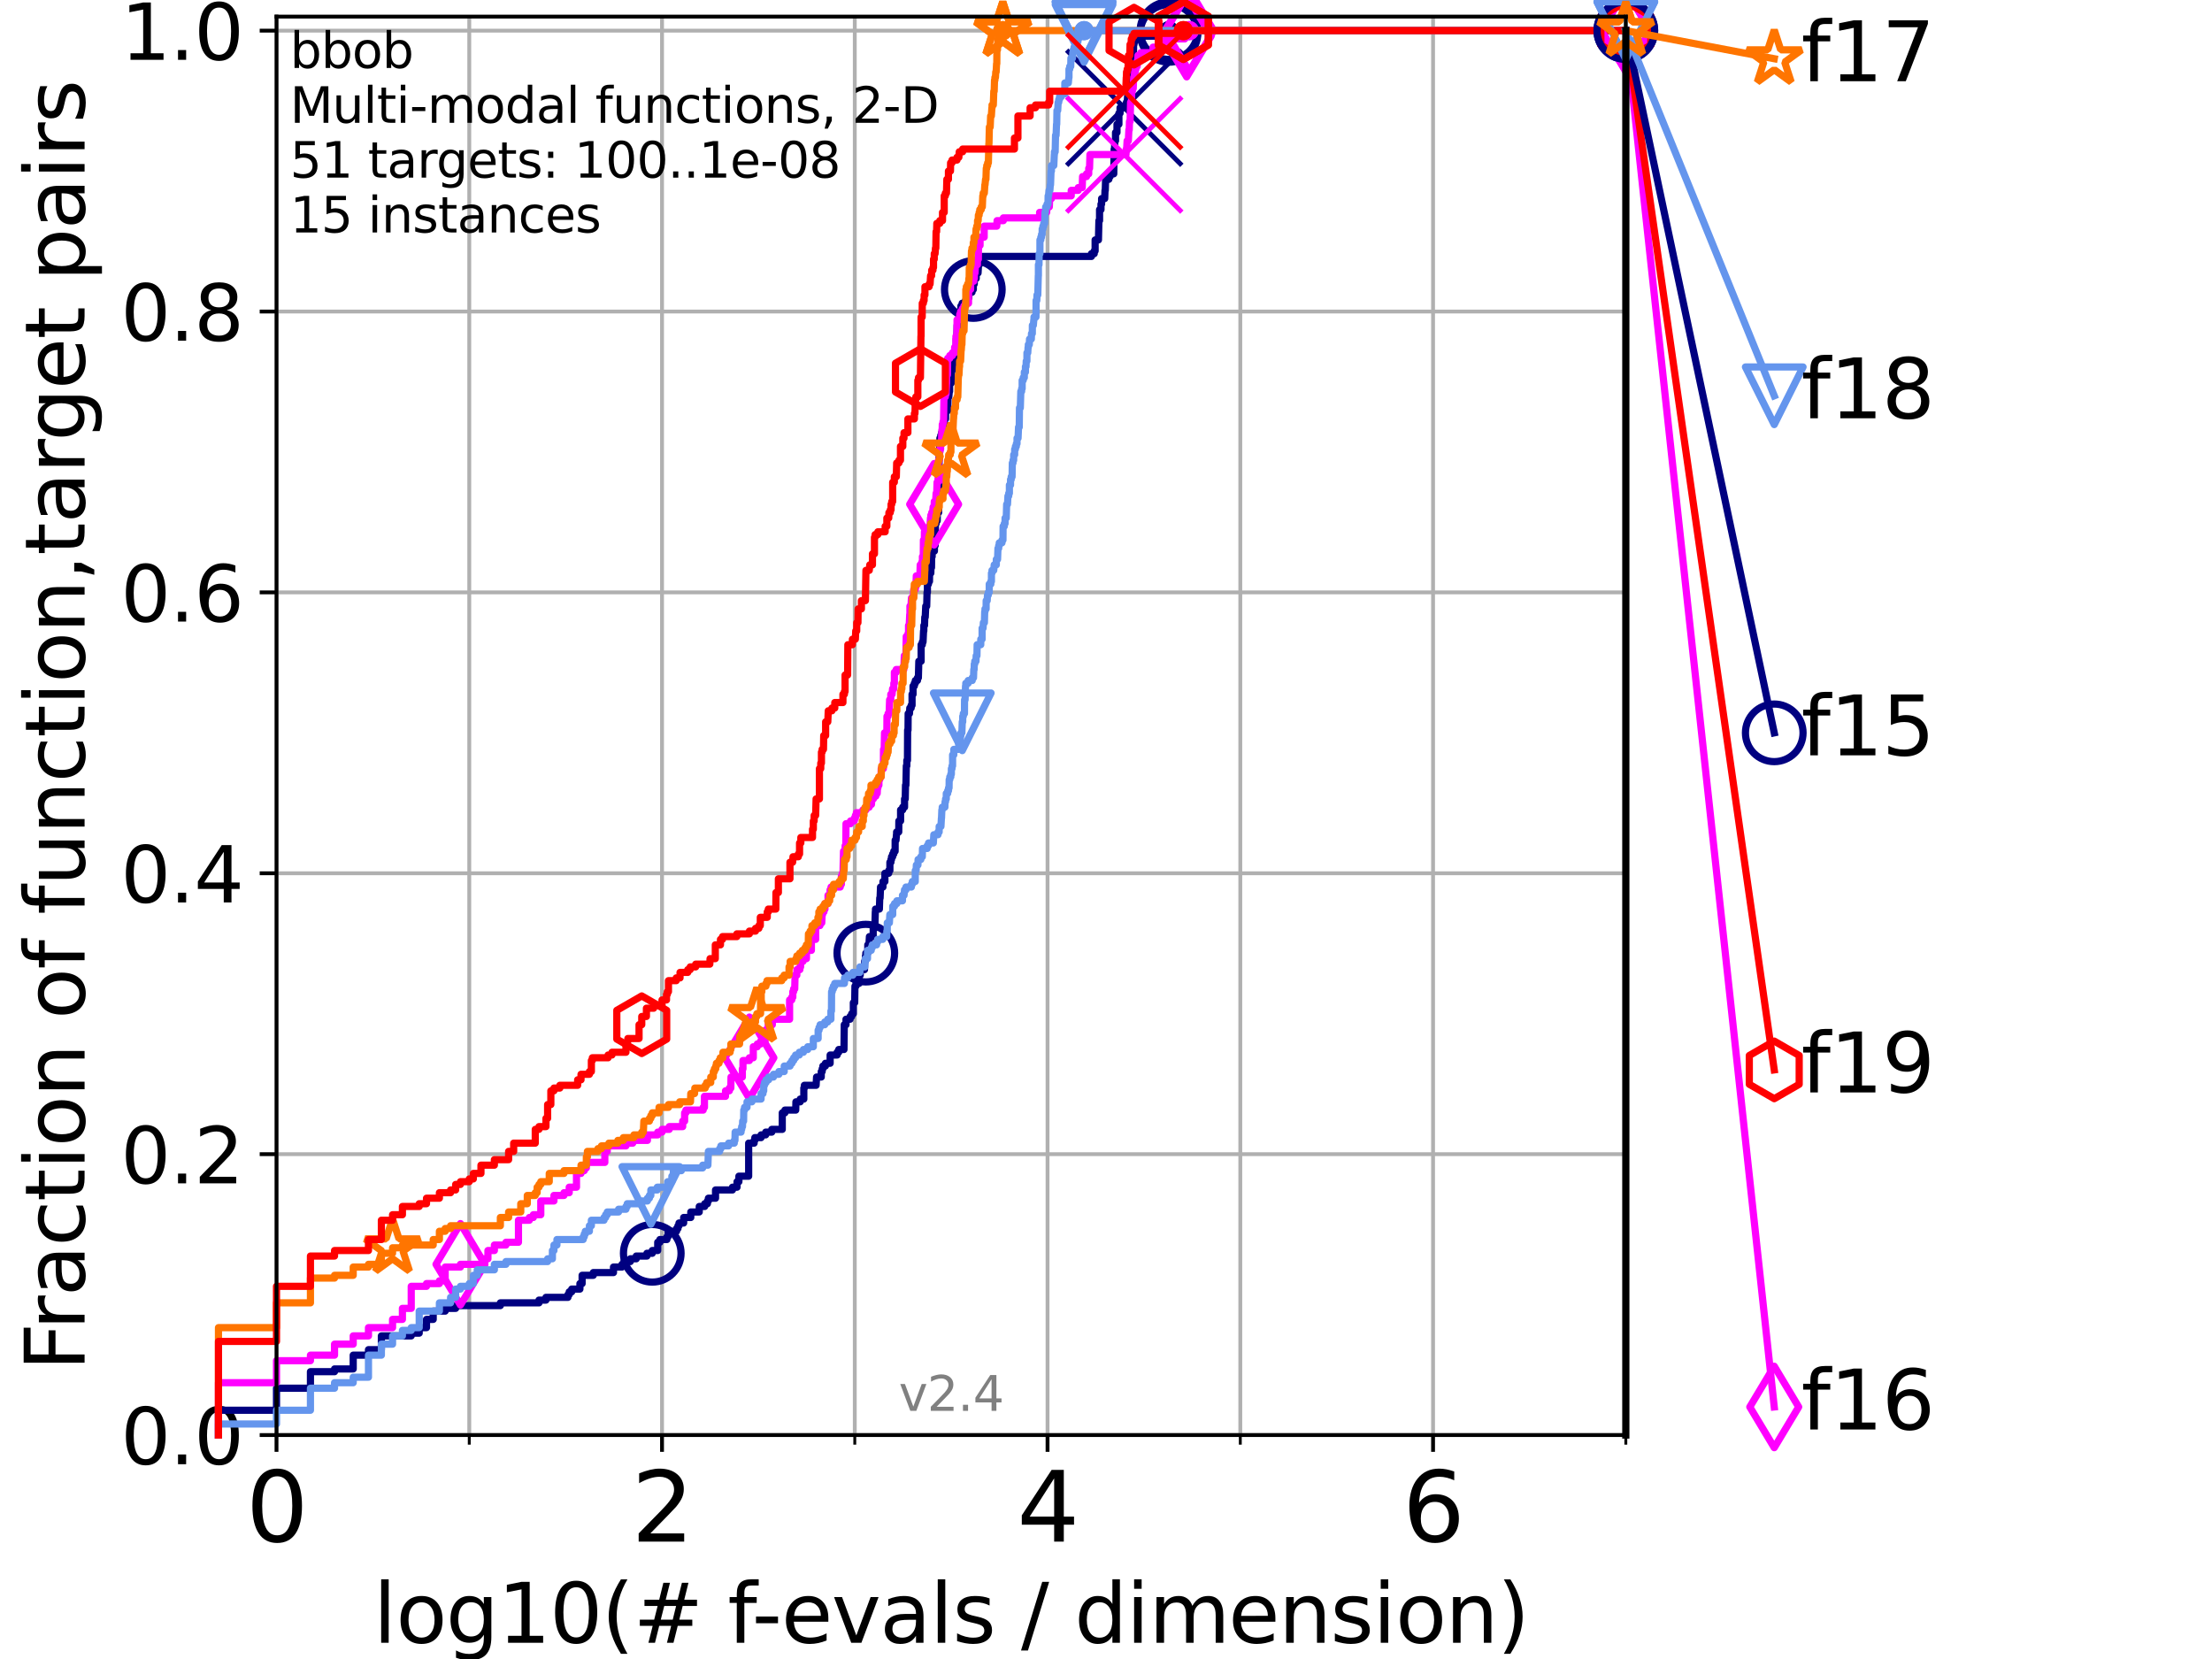 <?xml version="1.0" encoding="utf-8" standalone="no"?>
<!DOCTYPE svg PUBLIC "-//W3C//DTD SVG 1.1//EN"
  "http://www.w3.org/Graphics/SVG/1.1/DTD/svg11.dtd">
<svg height="345.6pt" version="1.1" viewBox="0 0 460.8 345.6" width="460.8pt" xmlns="http://www.w3.org/2000/svg" xmlns:xlink="http://www.w3.org/1999/xlink">
 <defs>
  <style type="text/css">*{stroke-linecap:butt;stroke-linejoin:round;}</style>
 </defs>
 <g id="figure_1">
  <g id="patch_1">
   <path d="M 0 345.6 
L 460.8 345.6 
L 460.8 0 
L 0 0 
z
" style="fill:#ffffff;"/>
  </g>
  <g id="axes_1">
   <g id="patch_2">
    <path d="M 57.6 298.944 
L 338.688 298.944 
L 338.688 3.456 
L 57.6 3.456 
z
" style="fill:#ffffff;"/>
   </g>
   <g id="matplotlib.axis_1">
    <g id="xtick_1">
     <g id="line2d_1">
      <path clip-path="url(#pa1169ca54a)" d="M 57.6 298.944 
L 57.6 3.456 
" style="fill:none;stroke:#b0b0b0;stroke-linecap:square;stroke-width:0.8;"/>
     </g>
     <g id="line2d_2">
      <defs>
       <path d="M 0 0 
L 0 3.5 
" id="m9b10d1f866" style="stroke:#000000;stroke-width:0.8;"/>
      </defs>
      <g>
       <use style="stroke:#000000;stroke-width:0.8;" x="57.6" xlink:href="#m9b10d1f866" y="298.944"/>
      </g>
     </g>
     <g id="text_1">
      <!-- 0 -->
      <g transform="translate(51.237 321.141)scale(0.2 -0.2)">
       <defs>
        <path d="M 2034 4250 
Q 1547 4250 1301 3770 
Q 1056 3291 1056 2328 
Q 1056 1369 1301 889 
Q 1547 409 2034 409 
Q 2525 409 2770 889 
Q 3016 1369 3016 2328 
Q 3016 3291 2770 3770 
Q 2525 4250 2034 4250 
z
M 2034 4750 
Q 2819 4750 3233 4129 
Q 3647 3509 3647 2328 
Q 3647 1150 3233 529 
Q 2819 -91 2034 -91 
Q 1250 -91 836 529 
Q 422 1150 422 2328 
Q 422 3509 836 4129 
Q 1250 4750 2034 4750 
z
" id="DejaVuSans-30" transform="scale(0.016)"/>
       </defs>
       <use xlink:href="#DejaVuSans-30"/>
      </g>
     </g>
    </g>
    <g id="xtick_2">
     <g id="line2d_3">
      <path clip-path="url(#pa1169ca54a)" d="M 137.911 298.944 
L 137.911 3.456 
" style="fill:none;stroke:#b0b0b0;stroke-linecap:square;stroke-width:0.8;"/>
     </g>
     <g id="line2d_4">
      <g>
       <use style="stroke:#000000;stroke-width:0.8;" x="137.911" xlink:href="#m9b10d1f866" y="298.944"/>
      </g>
     </g>
     <g id="text_2">
      <!-- 2 -->
      <g transform="translate(131.548 321.141)scale(0.2 -0.2)">
       <defs>
        <path d="M 1228 531 
L 3431 531 
L 3431 0 
L 469 0 
L 469 531 
Q 828 903 1448 1529 
Q 2069 2156 2228 2338 
Q 2531 2678 2651 2914 
Q 2772 3150 2772 3378 
Q 2772 3750 2511 3984 
Q 2250 4219 1831 4219 
Q 1534 4219 1204 4116 
Q 875 4013 500 3803 
L 500 4441 
Q 881 4594 1212 4672 
Q 1544 4750 1819 4750 
Q 2544 4750 2975 4387 
Q 3406 4025 3406 3419 
Q 3406 3131 3298 2873 
Q 3191 2616 2906 2266 
Q 2828 2175 2409 1742 
Q 1991 1309 1228 531 
z
" id="DejaVuSans-32" transform="scale(0.016)"/>
       </defs>
       <use xlink:href="#DejaVuSans-32"/>
      </g>
     </g>
    </g>
    <g id="xtick_3">
     <g id="line2d_5">
      <path clip-path="url(#pa1169ca54a)" d="M 218.222 298.944 
L 218.222 3.456 
" style="fill:none;stroke:#b0b0b0;stroke-linecap:square;stroke-width:0.8;"/>
     </g>
     <g id="line2d_6">
      <g>
       <use style="stroke:#000000;stroke-width:0.8;" x="218.222" xlink:href="#m9b10d1f866" y="298.944"/>
      </g>
     </g>
     <g id="text_3">
      <!-- 4 -->
      <g transform="translate(211.859 321.141)scale(0.2 -0.2)">
       <defs>
        <path d="M 2419 4116 
L 825 1625 
L 2419 1625 
L 2419 4116 
z
M 2253 4666 
L 3047 4666 
L 3047 1625 
L 3713 1625 
L 3713 1100 
L 3047 1100 
L 3047 0 
L 2419 0 
L 2419 1100 
L 313 1100 
L 313 1709 
L 2253 4666 
z
" id="DejaVuSans-34" transform="scale(0.016)"/>
       </defs>
       <use xlink:href="#DejaVuSans-34"/>
      </g>
     </g>
    </g>
    <g id="xtick_4">
     <g id="line2d_7">
      <path clip-path="url(#pa1169ca54a)" d="M 298.533 298.944 
L 298.533 3.456 
" style="fill:none;stroke:#b0b0b0;stroke-linecap:square;stroke-width:0.8;"/>
     </g>
     <g id="line2d_8">
      <g>
       <use style="stroke:#000000;stroke-width:0.8;" x="298.533" xlink:href="#m9b10d1f866" y="298.944"/>
      </g>
     </g>
     <g id="text_4">
      <!-- 6 -->
      <g transform="translate(292.17 321.141)scale(0.2 -0.2)">
       <defs>
        <path d="M 2113 2584 
Q 1688 2584 1439 2293 
Q 1191 2003 1191 1497 
Q 1191 994 1439 701 
Q 1688 409 2113 409 
Q 2538 409 2786 701 
Q 3034 994 3034 1497 
Q 3034 2003 2786 2293 
Q 2538 2584 2113 2584 
z
M 3366 4563 
L 3366 3988 
Q 3128 4100 2886 4159 
Q 2644 4219 2406 4219 
Q 1781 4219 1451 3797 
Q 1122 3375 1075 2522 
Q 1259 2794 1537 2939 
Q 1816 3084 2150 3084 
Q 2853 3084 3261 2657 
Q 3669 2231 3669 1497 
Q 3669 778 3244 343 
Q 2819 -91 2113 -91 
Q 1303 -91 875 529 
Q 447 1150 447 2328 
Q 447 3434 972 4092 
Q 1497 4750 2381 4750 
Q 2619 4750 2861 4703 
Q 3103 4656 3366 4563 
z
" id="DejaVuSans-36" transform="scale(0.016)"/>
       </defs>
       <use xlink:href="#DejaVuSans-36"/>
      </g>
     </g>
    </g>
    <g id="xtick_5">
     <g id="line2d_9">
      <path clip-path="url(#pa1169ca54a)" d="M 97.755 298.944 
L 97.755 3.456 
" style="fill:none;stroke:#b0b0b0;stroke-linecap:square;stroke-width:0.8;"/>
     </g>
     <g id="line2d_10">
      <defs>
       <path d="M 0 0 
L 0 2 
" id="mb2f01b1b37" style="stroke:#000000;stroke-width:0.6;"/>
      </defs>
      <g>
       <use style="stroke:#000000;stroke-width:0.6;" x="97.755" xlink:href="#mb2f01b1b37" y="298.944"/>
      </g>
     </g>
    </g>
    <g id="xtick_6">
     <g id="line2d_11">
      <path clip-path="url(#pa1169ca54a)" d="M 178.066 298.944 
L 178.066 3.456 
" style="fill:none;stroke:#b0b0b0;stroke-linecap:square;stroke-width:0.8;"/>
     </g>
     <g id="line2d_12">
      <g>
       <use style="stroke:#000000;stroke-width:0.6;" x="178.066" xlink:href="#mb2f01b1b37" y="298.944"/>
      </g>
     </g>
    </g>
    <g id="xtick_7">
     <g id="line2d_13">
      <path clip-path="url(#pa1169ca54a)" d="M 258.377 298.944 
L 258.377 3.456 
" style="fill:none;stroke:#b0b0b0;stroke-linecap:square;stroke-width:0.8;"/>
     </g>
     <g id="line2d_14">
      <g>
       <use style="stroke:#000000;stroke-width:0.6;" x="258.377" xlink:href="#mb2f01b1b37" y="298.944"/>
      </g>
     </g>
    </g>
    <g id="xtick_8">
     <g id="line2d_15">
      <path clip-path="url(#pa1169ca54a)" d="M 338.688 298.944 
L 338.688 3.456 
" style="fill:none;stroke:#b0b0b0;stroke-linecap:square;stroke-width:0.8;"/>
     </g>
     <g id="line2d_16">
      <g>
       <use style="stroke:#000000;stroke-width:0.6;" x="338.688" xlink:href="#mb2f01b1b37" y="298.944"/>
      </g>
     </g>
    </g>
    <g id="text_5">
     <!-- log10(# f-evals / dimension) -->
     <g transform="translate(77.764 342.218)scale(0.17 -0.17)">
      <defs>
       <path d="M 603 4863 
L 1178 4863 
L 1178 0 
L 603 0 
L 603 4863 
z
" id="DejaVuSans-6c" transform="scale(0.016)"/>
       <path d="M 1959 3097 
Q 1497 3097 1228 2736 
Q 959 2375 959 1747 
Q 959 1119 1226 758 
Q 1494 397 1959 397 
Q 2419 397 2687 759 
Q 2956 1122 2956 1747 
Q 2956 2369 2687 2733 
Q 2419 3097 1959 3097 
z
M 1959 3584 
Q 2709 3584 3137 3096 
Q 3566 2609 3566 1747 
Q 3566 888 3137 398 
Q 2709 -91 1959 -91 
Q 1206 -91 779 398 
Q 353 888 353 1747 
Q 353 2609 779 3096 
Q 1206 3584 1959 3584 
z
" id="DejaVuSans-6f" transform="scale(0.016)"/>
       <path d="M 2906 1791 
Q 2906 2416 2648 2759 
Q 2391 3103 1925 3103 
Q 1463 3103 1205 2759 
Q 947 2416 947 1791 
Q 947 1169 1205 825 
Q 1463 481 1925 481 
Q 2391 481 2648 825 
Q 2906 1169 2906 1791 
z
M 3481 434 
Q 3481 -459 3084 -895 
Q 2688 -1331 1869 -1331 
Q 1566 -1331 1297 -1286 
Q 1028 -1241 775 -1147 
L 775 -588 
Q 1028 -725 1275 -790 
Q 1522 -856 1778 -856 
Q 2344 -856 2625 -561 
Q 2906 -266 2906 331 
L 2906 616 
Q 2728 306 2450 153 
Q 2172 0 1784 0 
Q 1141 0 747 490 
Q 353 981 353 1791 
Q 353 2603 747 3093 
Q 1141 3584 1784 3584 
Q 2172 3584 2450 3431 
Q 2728 3278 2906 2969 
L 2906 3500 
L 3481 3500 
L 3481 434 
z
" id="DejaVuSans-67" transform="scale(0.016)"/>
       <path d="M 794 531 
L 1825 531 
L 1825 4091 
L 703 3866 
L 703 4441 
L 1819 4666 
L 2450 4666 
L 2450 531 
L 3481 531 
L 3481 0 
L 794 0 
L 794 531 
z
" id="DejaVuSans-31" transform="scale(0.016)"/>
       <path d="M 1984 4856 
Q 1566 4138 1362 3434 
Q 1159 2731 1159 2009 
Q 1159 1288 1364 580 
Q 1569 -128 1984 -844 
L 1484 -844 
Q 1016 -109 783 600 
Q 550 1309 550 2009 
Q 550 2706 781 3412 
Q 1013 4119 1484 4856 
L 1984 4856 
z
" id="DejaVuSans-28" transform="scale(0.016)"/>
       <path d="M 3272 2816 
L 2363 2816 
L 2100 1772 
L 3016 1772 
L 3272 2816 
z
M 2803 4594 
L 2478 3297 
L 3391 3297 
L 3719 4594 
L 4219 4594 
L 3897 3297 
L 4872 3297 
L 4872 2816 
L 3775 2816 
L 3519 1772 
L 4513 1772 
L 4513 1294 
L 3397 1294 
L 3072 0 
L 2572 0 
L 2894 1294 
L 1978 1294 
L 1656 0 
L 1153 0 
L 1478 1294 
L 494 1294 
L 494 1772 
L 1594 1772 
L 1856 2816 
L 850 2816 
L 850 3297 
L 1978 3297 
L 2297 4594 
L 2803 4594 
z
" id="DejaVuSans-23" transform="scale(0.016)"/>
       <path id="DejaVuSans-20" transform="scale(0.016)"/>
       <path d="M 2375 4863 
L 2375 4384 
L 1825 4384 
Q 1516 4384 1395 4259 
Q 1275 4134 1275 3809 
L 1275 3500 
L 2222 3500 
L 2222 3053 
L 1275 3053 
L 1275 0 
L 697 0 
L 697 3053 
L 147 3053 
L 147 3500 
L 697 3500 
L 697 3744 
Q 697 4328 969 4595 
Q 1241 4863 1831 4863 
L 2375 4863 
z
" id="DejaVuSans-66" transform="scale(0.016)"/>
       <path d="M 313 2009 
L 1997 2009 
L 1997 1497 
L 313 1497 
L 313 2009 
z
" id="DejaVuSans-2d" transform="scale(0.016)"/>
       <path d="M 3597 1894 
L 3597 1613 
L 953 1613 
Q 991 1019 1311 708 
Q 1631 397 2203 397 
Q 2534 397 2845 478 
Q 3156 559 3463 722 
L 3463 178 
Q 3153 47 2828 -22 
Q 2503 -91 2169 -91 
Q 1331 -91 842 396 
Q 353 884 353 1716 
Q 353 2575 817 3079 
Q 1281 3584 2069 3584 
Q 2775 3584 3186 3129 
Q 3597 2675 3597 1894 
z
M 3022 2063 
Q 3016 2534 2758 2815 
Q 2500 3097 2075 3097 
Q 1594 3097 1305 2825 
Q 1016 2553 972 2059 
L 3022 2063 
z
" id="DejaVuSans-65" transform="scale(0.016)"/>
       <path d="M 191 3500 
L 800 3500 
L 1894 563 
L 2988 3500 
L 3597 3500 
L 2284 0 
L 1503 0 
L 191 3500 
z
" id="DejaVuSans-76" transform="scale(0.016)"/>
       <path d="M 2194 1759 
Q 1497 1759 1228 1600 
Q 959 1441 959 1056 
Q 959 750 1161 570 
Q 1363 391 1709 391 
Q 2188 391 2477 730 
Q 2766 1069 2766 1631 
L 2766 1759 
L 2194 1759 
z
M 3341 1997 
L 3341 0 
L 2766 0 
L 2766 531 
Q 2569 213 2275 61 
Q 1981 -91 1556 -91 
Q 1019 -91 701 211 
Q 384 513 384 1019 
Q 384 1609 779 1909 
Q 1175 2209 1959 2209 
L 2766 2209 
L 2766 2266 
Q 2766 2663 2505 2880 
Q 2244 3097 1772 3097 
Q 1472 3097 1187 3025 
Q 903 2953 641 2809 
L 641 3341 
Q 956 3463 1253 3523 
Q 1550 3584 1831 3584 
Q 2591 3584 2966 3190 
Q 3341 2797 3341 1997 
z
" id="DejaVuSans-61" transform="scale(0.016)"/>
       <path d="M 2834 3397 
L 2834 2853 
Q 2591 2978 2328 3040 
Q 2066 3103 1784 3103 
Q 1356 3103 1142 2972 
Q 928 2841 928 2578 
Q 928 2378 1081 2264 
Q 1234 2150 1697 2047 
L 1894 2003 
Q 2506 1872 2764 1633 
Q 3022 1394 3022 966 
Q 3022 478 2636 193 
Q 2250 -91 1575 -91 
Q 1294 -91 989 -36 
Q 684 19 347 128 
L 347 722 
Q 666 556 975 473 
Q 1284 391 1588 391 
Q 1994 391 2212 530 
Q 2431 669 2431 922 
Q 2431 1156 2273 1281 
Q 2116 1406 1581 1522 
L 1381 1569 
Q 847 1681 609 1914 
Q 372 2147 372 2553 
Q 372 3047 722 3315 
Q 1072 3584 1716 3584 
Q 2034 3584 2315 3537 
Q 2597 3491 2834 3397 
z
" id="DejaVuSans-73" transform="scale(0.016)"/>
       <path d="M 1625 4666 
L 2156 4666 
L 531 -594 
L 0 -594 
L 1625 4666 
z
" id="DejaVuSans-2f" transform="scale(0.016)"/>
       <path d="M 2906 2969 
L 2906 4863 
L 3481 4863 
L 3481 0 
L 2906 0 
L 2906 525 
Q 2725 213 2448 61 
Q 2172 -91 1784 -91 
Q 1150 -91 751 415 
Q 353 922 353 1747 
Q 353 2572 751 3078 
Q 1150 3584 1784 3584 
Q 2172 3584 2448 3432 
Q 2725 3281 2906 2969 
z
M 947 1747 
Q 947 1113 1208 752 
Q 1469 391 1925 391 
Q 2381 391 2643 752 
Q 2906 1113 2906 1747 
Q 2906 2381 2643 2742 
Q 2381 3103 1925 3103 
Q 1469 3103 1208 2742 
Q 947 2381 947 1747 
z
" id="DejaVuSans-64" transform="scale(0.016)"/>
       <path d="M 603 3500 
L 1178 3500 
L 1178 0 
L 603 0 
L 603 3500 
z
M 603 4863 
L 1178 4863 
L 1178 4134 
L 603 4134 
L 603 4863 
z
" id="DejaVuSans-69" transform="scale(0.016)"/>
       <path d="M 3328 2828 
Q 3544 3216 3844 3400 
Q 4144 3584 4550 3584 
Q 5097 3584 5394 3201 
Q 5691 2819 5691 2113 
L 5691 0 
L 5113 0 
L 5113 2094 
Q 5113 2597 4934 2840 
Q 4756 3084 4391 3084 
Q 3944 3084 3684 2787 
Q 3425 2491 3425 1978 
L 3425 0 
L 2847 0 
L 2847 2094 
Q 2847 2600 2669 2842 
Q 2491 3084 2119 3084 
Q 1678 3084 1418 2786 
Q 1159 2488 1159 1978 
L 1159 0 
L 581 0 
L 581 3500 
L 1159 3500 
L 1159 2956 
Q 1356 3278 1631 3431 
Q 1906 3584 2284 3584 
Q 2666 3584 2933 3390 
Q 3200 3197 3328 2828 
z
" id="DejaVuSans-6d" transform="scale(0.016)"/>
       <path d="M 3513 2113 
L 3513 0 
L 2938 0 
L 2938 2094 
Q 2938 2591 2744 2837 
Q 2550 3084 2163 3084 
Q 1697 3084 1428 2787 
Q 1159 2491 1159 1978 
L 1159 0 
L 581 0 
L 581 3500 
L 1159 3500 
L 1159 2956 
Q 1366 3272 1645 3428 
Q 1925 3584 2291 3584 
Q 2894 3584 3203 3211 
Q 3513 2838 3513 2113 
z
" id="DejaVuSans-6e" transform="scale(0.016)"/>
       <path d="M 513 4856 
L 1013 4856 
Q 1481 4119 1714 3412 
Q 1947 2706 1947 2009 
Q 1947 1309 1714 600 
Q 1481 -109 1013 -844 
L 513 -844 
Q 928 -128 1133 580 
Q 1338 1288 1338 2009 
Q 1338 2731 1133 3434 
Q 928 4138 513 4856 
z
" id="DejaVuSans-29" transform="scale(0.016)"/>
      </defs>
      <use xlink:href="#DejaVuSans-6c"/>
      <use x="27.783" xlink:href="#DejaVuSans-6f"/>
      <use x="88.965" xlink:href="#DejaVuSans-67"/>
      <use x="152.441" xlink:href="#DejaVuSans-31"/>
      <use x="216.064" xlink:href="#DejaVuSans-30"/>
      <use x="279.688" xlink:href="#DejaVuSans-28"/>
      <use x="318.701" xlink:href="#DejaVuSans-23"/>
      <use x="402.49" xlink:href="#DejaVuSans-20"/>
      <use x="434.277" xlink:href="#DejaVuSans-66"/>
      <use x="463.982" xlink:href="#DejaVuSans-2d"/>
      <use x="500.066" xlink:href="#DejaVuSans-65"/>
      <use x="561.59" xlink:href="#DejaVuSans-76"/>
      <use x="620.77" xlink:href="#DejaVuSans-61"/>
      <use x="682.049" xlink:href="#DejaVuSans-6c"/>
      <use x="709.832" xlink:href="#DejaVuSans-73"/>
      <use x="761.932" xlink:href="#DejaVuSans-20"/>
      <use x="793.719" xlink:href="#DejaVuSans-2f"/>
      <use x="827.41" xlink:href="#DejaVuSans-20"/>
      <use x="859.197" xlink:href="#DejaVuSans-64"/>
      <use x="922.674" xlink:href="#DejaVuSans-69"/>
      <use x="950.457" xlink:href="#DejaVuSans-6d"/>
      <use x="1047.869" xlink:href="#DejaVuSans-65"/>
      <use x="1109.393" xlink:href="#DejaVuSans-6e"/>
      <use x="1172.771" xlink:href="#DejaVuSans-73"/>
      <use x="1224.871" xlink:href="#DejaVuSans-69"/>
      <use x="1252.654" xlink:href="#DejaVuSans-6f"/>
      <use x="1313.836" xlink:href="#DejaVuSans-6e"/>
      <use x="1377.215" xlink:href="#DejaVuSans-29"/>
     </g>
    </g>
   </g>
   <g id="matplotlib.axis_2">
    <g id="ytick_1">
     <g id="line2d_17">
      <path clip-path="url(#pa1169ca54a)" d="M 57.6 298.944 
L 338.688 298.944 
" style="fill:none;stroke:#b0b0b0;stroke-linecap:square;stroke-width:0.8;"/>
     </g>
     <g id="line2d_18">
      <defs>
       <path d="M 0 0 
L -3.5 0 
" id="mc96daf36c1" style="stroke:#000000;stroke-width:0.8;"/>
      </defs>
      <g>
       <use style="stroke:#000000;stroke-width:0.8;" x="57.6" xlink:href="#mc96daf36c1" y="298.944"/>
      </g>
     </g>
     <g id="text_6">
      <!-- 0.0 -->
      <g transform="translate(25.155 305.023)scale(0.16 -0.16)">
       <defs>
        <path d="M 684 794 
L 1344 794 
L 1344 0 
L 684 0 
L 684 794 
z
" id="DejaVuSans-2e" transform="scale(0.016)"/>
       </defs>
       <use xlink:href="#DejaVuSans-30"/>
       <use x="63.623" xlink:href="#DejaVuSans-2e"/>
       <use x="95.41" xlink:href="#DejaVuSans-30"/>
      </g>
     </g>
    </g>
    <g id="ytick_2">
     <g id="line2d_19">
      <path clip-path="url(#pa1169ca54a)" d="M 57.6 240.432 
L 338.688 240.432 
" style="fill:none;stroke:#b0b0b0;stroke-linecap:square;stroke-width:0.8;"/>
     </g>
     <g id="line2d_20">
      <g>
       <use style="stroke:#000000;stroke-width:0.8;" x="57.6" xlink:href="#mc96daf36c1" y="240.432"/>
      </g>
     </g>
     <g id="text_7">
      <!-- 0.2 -->
      <g transform="translate(25.155 246.51)scale(0.16 -0.16)">
       <use xlink:href="#DejaVuSans-30"/>
       <use x="63.623" xlink:href="#DejaVuSans-2e"/>
       <use x="95.41" xlink:href="#DejaVuSans-32"/>
      </g>
     </g>
    </g>
    <g id="ytick_3">
     <g id="line2d_21">
      <path clip-path="url(#pa1169ca54a)" d="M 57.6 181.919 
L 338.688 181.919 
" style="fill:none;stroke:#b0b0b0;stroke-linecap:square;stroke-width:0.8;"/>
     </g>
     <g id="line2d_22">
      <g>
       <use style="stroke:#000000;stroke-width:0.8;" x="57.6" xlink:href="#mc96daf36c1" y="181.919"/>
      </g>
     </g>
     <g id="text_8">
      <!-- 0.4 -->
      <g transform="translate(25.155 187.998)scale(0.16 -0.16)">
       <use xlink:href="#DejaVuSans-30"/>
       <use x="63.623" xlink:href="#DejaVuSans-2e"/>
       <use x="95.41" xlink:href="#DejaVuSans-34"/>
      </g>
     </g>
    </g>
    <g id="ytick_4">
     <g id="line2d_23">
      <path clip-path="url(#pa1169ca54a)" d="M 57.6 123.407 
L 338.688 123.407 
" style="fill:none;stroke:#b0b0b0;stroke-linecap:square;stroke-width:0.8;"/>
     </g>
     <g id="line2d_24">
      <g>
       <use style="stroke:#000000;stroke-width:0.8;" x="57.6" xlink:href="#mc96daf36c1" y="123.407"/>
      </g>
     </g>
     <g id="text_9">
      <!-- 0.6 -->
      <g transform="translate(25.155 129.485)scale(0.16 -0.16)">
       <use xlink:href="#DejaVuSans-30"/>
       <use x="63.623" xlink:href="#DejaVuSans-2e"/>
       <use x="95.41" xlink:href="#DejaVuSans-36"/>
      </g>
     </g>
    </g>
    <g id="ytick_5">
     <g id="line2d_25">
      <path clip-path="url(#pa1169ca54a)" d="M 57.6 64.894 
L 338.688 64.894 
" style="fill:none;stroke:#b0b0b0;stroke-linecap:square;stroke-width:0.8;"/>
     </g>
     <g id="line2d_26">
      <g>
       <use style="stroke:#000000;stroke-width:0.8;" x="57.6" xlink:href="#mc96daf36c1" y="64.894"/>
      </g>
     </g>
     <g id="text_10">
      <!-- 0.8 -->
      <g transform="translate(25.155 70.973)scale(0.16 -0.16)">
       <defs>
        <path d="M 2034 2216 
Q 1584 2216 1326 1975 
Q 1069 1734 1069 1313 
Q 1069 891 1326 650 
Q 1584 409 2034 409 
Q 2484 409 2743 651 
Q 3003 894 3003 1313 
Q 3003 1734 2745 1975 
Q 2488 2216 2034 2216 
z
M 1403 2484 
Q 997 2584 770 2862 
Q 544 3141 544 3541 
Q 544 4100 942 4425 
Q 1341 4750 2034 4750 
Q 2731 4750 3128 4425 
Q 3525 4100 3525 3541 
Q 3525 3141 3298 2862 
Q 3072 2584 2669 2484 
Q 3125 2378 3379 2068 
Q 3634 1759 3634 1313 
Q 3634 634 3220 271 
Q 2806 -91 2034 -91 
Q 1263 -91 848 271 
Q 434 634 434 1313 
Q 434 1759 690 2068 
Q 947 2378 1403 2484 
z
M 1172 3481 
Q 1172 3119 1398 2916 
Q 1625 2713 2034 2713 
Q 2441 2713 2670 2916 
Q 2900 3119 2900 3481 
Q 2900 3844 2670 4047 
Q 2441 4250 2034 4250 
Q 1625 4250 1398 4047 
Q 1172 3844 1172 3481 
z
" id="DejaVuSans-38" transform="scale(0.016)"/>
       </defs>
       <use xlink:href="#DejaVuSans-30"/>
       <use x="63.623" xlink:href="#DejaVuSans-2e"/>
       <use x="95.41" xlink:href="#DejaVuSans-38"/>
      </g>
     </g>
    </g>
    <g id="ytick_6">
     <g id="line2d_27">
      <path clip-path="url(#pa1169ca54a)" d="M 57.6 6.382 
L 338.688 6.382 
" style="fill:none;stroke:#b0b0b0;stroke-linecap:square;stroke-width:0.8;"/>
     </g>
     <g id="line2d_28">
      <g>
       <use style="stroke:#000000;stroke-width:0.8;" x="57.6" xlink:href="#mc96daf36c1" y="6.382"/>
      </g>
     </g>
     <g id="text_11">
      <!-- 1.0 -->
      <g transform="translate(25.155 12.46)scale(0.16 -0.16)">
       <use xlink:href="#DejaVuSans-31"/>
       <use x="63.623" xlink:href="#DejaVuSans-2e"/>
       <use x="95.41" xlink:href="#DejaVuSans-30"/>
      </g>
     </g>
    </g>
    <g id="text_12">
     <!-- Fraction of function,target pairs -->
     <g transform="translate(17.62 285.585)rotate(-90)scale(0.17 -0.17)">
      <defs>
       <path d="M 628 4666 
L 3309 4666 
L 3309 4134 
L 1259 4134 
L 1259 2759 
L 3109 2759 
L 3109 2228 
L 1259 2228 
L 1259 0 
L 628 0 
L 628 4666 
z
" id="DejaVuSans-46" transform="scale(0.016)"/>
       <path d="M 2631 2963 
Q 2534 3019 2420 3045 
Q 2306 3072 2169 3072 
Q 1681 3072 1420 2755 
Q 1159 2438 1159 1844 
L 1159 0 
L 581 0 
L 581 3500 
L 1159 3500 
L 1159 2956 
Q 1341 3275 1631 3429 
Q 1922 3584 2338 3584 
Q 2397 3584 2469 3576 
Q 2541 3569 2628 3553 
L 2631 2963 
z
" id="DejaVuSans-72" transform="scale(0.016)"/>
       <path d="M 3122 3366 
L 3122 2828 
Q 2878 2963 2633 3030 
Q 2388 3097 2138 3097 
Q 1578 3097 1268 2742 
Q 959 2388 959 1747 
Q 959 1106 1268 751 
Q 1578 397 2138 397 
Q 2388 397 2633 464 
Q 2878 531 3122 666 
L 3122 134 
Q 2881 22 2623 -34 
Q 2366 -91 2075 -91 
Q 1284 -91 818 406 
Q 353 903 353 1747 
Q 353 2603 823 3093 
Q 1294 3584 2113 3584 
Q 2378 3584 2631 3529 
Q 2884 3475 3122 3366 
z
" id="DejaVuSans-63" transform="scale(0.016)"/>
       <path d="M 1172 4494 
L 1172 3500 
L 2356 3500 
L 2356 3053 
L 1172 3053 
L 1172 1153 
Q 1172 725 1289 603 
Q 1406 481 1766 481 
L 2356 481 
L 2356 0 
L 1766 0 
Q 1100 0 847 248 
Q 594 497 594 1153 
L 594 3053 
L 172 3053 
L 172 3500 
L 594 3500 
L 594 4494 
L 1172 4494 
z
" id="DejaVuSans-74" transform="scale(0.016)"/>
       <path d="M 544 1381 
L 544 3500 
L 1119 3500 
L 1119 1403 
Q 1119 906 1312 657 
Q 1506 409 1894 409 
Q 2359 409 2629 706 
Q 2900 1003 2900 1516 
L 2900 3500 
L 3475 3500 
L 3475 0 
L 2900 0 
L 2900 538 
Q 2691 219 2414 64 
Q 2138 -91 1772 -91 
Q 1169 -91 856 284 
Q 544 659 544 1381 
z
M 1991 3584 
L 1991 3584 
z
" id="DejaVuSans-75" transform="scale(0.016)"/>
       <path d="M 750 794 
L 1409 794 
L 1409 256 
L 897 -744 
L 494 -744 
L 750 256 
L 750 794 
z
" id="DejaVuSans-2c" transform="scale(0.016)"/>
       <path d="M 1159 525 
L 1159 -1331 
L 581 -1331 
L 581 3500 
L 1159 3500 
L 1159 2969 
Q 1341 3281 1617 3432 
Q 1894 3584 2278 3584 
Q 2916 3584 3314 3078 
Q 3713 2572 3713 1747 
Q 3713 922 3314 415 
Q 2916 -91 2278 -91 
Q 1894 -91 1617 61 
Q 1341 213 1159 525 
z
M 3116 1747 
Q 3116 2381 2855 2742 
Q 2594 3103 2138 3103 
Q 1681 3103 1420 2742 
Q 1159 2381 1159 1747 
Q 1159 1113 1420 752 
Q 1681 391 2138 391 
Q 2594 391 2855 752 
Q 3116 1113 3116 1747 
z
" id="DejaVuSans-70" transform="scale(0.016)"/>
      </defs>
      <use xlink:href="#DejaVuSans-46"/>
      <use x="50.27" xlink:href="#DejaVuSans-72"/>
      <use x="91.383" xlink:href="#DejaVuSans-61"/>
      <use x="152.662" xlink:href="#DejaVuSans-63"/>
      <use x="207.643" xlink:href="#DejaVuSans-74"/>
      <use x="246.852" xlink:href="#DejaVuSans-69"/>
      <use x="274.635" xlink:href="#DejaVuSans-6f"/>
      <use x="335.816" xlink:href="#DejaVuSans-6e"/>
      <use x="399.195" xlink:href="#DejaVuSans-20"/>
      <use x="430.982" xlink:href="#DejaVuSans-6f"/>
      <use x="492.164" xlink:href="#DejaVuSans-66"/>
      <use x="527.369" xlink:href="#DejaVuSans-20"/>
      <use x="559.156" xlink:href="#DejaVuSans-66"/>
      <use x="594.361" xlink:href="#DejaVuSans-75"/>
      <use x="657.74" xlink:href="#DejaVuSans-6e"/>
      <use x="721.119" xlink:href="#DejaVuSans-63"/>
      <use x="776.1" xlink:href="#DejaVuSans-74"/>
      <use x="815.309" xlink:href="#DejaVuSans-69"/>
      <use x="843.092" xlink:href="#DejaVuSans-6f"/>
      <use x="904.273" xlink:href="#DejaVuSans-6e"/>
      <use x="967.652" xlink:href="#DejaVuSans-2c"/>
      <use x="999.439" xlink:href="#DejaVuSans-74"/>
      <use x="1038.648" xlink:href="#DejaVuSans-61"/>
      <use x="1099.928" xlink:href="#DejaVuSans-72"/>
      <use x="1139.291" xlink:href="#DejaVuSans-67"/>
      <use x="1202.768" xlink:href="#DejaVuSans-65"/>
      <use x="1264.291" xlink:href="#DejaVuSans-74"/>
      <use x="1303.5" xlink:href="#DejaVuSans-20"/>
      <use x="1335.287" xlink:href="#DejaVuSans-70"/>
      <use x="1398.764" xlink:href="#DejaVuSans-61"/>
      <use x="1460.043" xlink:href="#DejaVuSans-69"/>
      <use x="1487.826" xlink:href="#DejaVuSans-72"/>
      <use x="1528.939" xlink:href="#DejaVuSans-73"/>
     </g>
    </g>
   </g>
   <g id="line2d_29">
    <defs>
     <path d="M 0 1.5 
C 0.398 1.5 0.779 1.342 1.061 1.061 
C 1.342 0.779 1.5 0.398 1.5 0 
C 1.5 -0.398 1.342 -0.779 1.061 -1.061 
C 0.779 -1.342 0.398 -1.5 0 -1.5 
C -0.398 -1.5 -0.779 -1.342 -1.061 -1.061 
C -1.342 -0.779 -1.5 -0.398 -1.5 0 
C -1.5 0.398 -1.342 0.779 -1.061 1.061 
C -0.779 1.342 -0.398 1.5 0 1.5 
z
" id="m2c35b711c8" style="stroke:#000080;"/>
    </defs>
    <g>
     <use style="fill:#000080;stroke:#000080;" x="243.518" xlink:href="#m2c35b711c8" y="6.382"/>
     <use style="fill:#000080;stroke:#000080;" x="243.518" xlink:href="#m2c35b711c8" y="6.382"/>
    </g>
   </g>
   <g id="line2d_30">
    <path d="M 45.512 298.944 
L 45.512 293.781 
L 57.6 293.781 
L 57.6 289.192 
L 64.671 289.192 
L 64.671 285.75 
L 69.688 285.75 
L 69.688 285.176 
L 73.579 285.176 
L 73.579 282.308 
L 76.759 282.308 
L 76.759 281.161 
L 79.447 281.161 
L 79.447 278.293 
L 85.667 278.293 
L 85.667 277.719 
L 87.33 277.719 
L 87.33 276.572 
L 88.847 276.572 
L 88.847 274.851 
L 90.243 274.851 
L 90.243 273.13 
L 92.738 273.13 
L 92.738 272.556 
L 94.921 272.556 
L 94.921 271.982 
L 104.235 271.982 
L 104.235 271.409 
L 112.281 271.409 
L 112.281 270.835 
L 113.735 270.835 
L 113.735 270.261 
L 118.31 270.261 
L 118.31 269.688 
L 118.577 269.688 
L 118.577 269.114 
L 119.097 269.114 
L 119.097 268.54 
L 120.806 268.54 
L 120.806 267.393 
L 121.265 267.393 
L 121.265 265.672 
L 123.594 265.672 
L 123.594 265.099 
L 127.799 265.099 
L 127.799 263.951 
L 129.574 263.951 
L 129.574 263.378 
L 129.991 263.378 
L 129.991 262.804 
L 131.313 262.804 
L 131.313 262.23 
L 132.542 262.23 
L 132.542 261.657 
L 134.766 261.657 
L 134.766 261.083 
L 135.879 261.083 
L 135.879 260.509 
L 137.016 260.509 
L 137.016 258.788 
L 137.469 258.788 
L 137.469 258.215 
L 138.927 258.215 
L 138.927 257.641 
L 139.172 257.641 
L 139.172 256.494 
L 140.944 256.494 
L 140.944 255.92 
L 141.235 255.92 
L 141.235 255.346 
L 141.45 255.346 
L 141.45 254.773 
L 142.419 254.773 
L 142.419 253.626 
L 143.903 253.626 
L 143.903 252.478 
L 145.666 252.478 
L 145.666 251.331 
L 146.802 251.331 
L 146.802 250.757 
L 147.369 250.757 
L 147.369 250.184 
L 147.57 250.184 
L 147.57 249.61 
L 149.058 249.61 
L 149.058 247.889 
L 152.587 247.889 
L 152.587 247.315 
L 153.538 247.315 
L 153.538 246.168 
L 153.925 246.168 
L 153.925 245.021 
L 155.96 245.021 
L 155.96 238.137 
L 157.099 238.137 
L 157.099 237.563 
L 157.243 237.563 
L 157.243 236.99 
L 158.546 236.99 
L 158.546 236.416 
L 159.507 236.416 
L 159.507 235.842 
L 160.774 235.842 
L 160.774 235.269 
L 162.958 235.269 
L 162.958 231.827 
L 163.51 231.827 
L 163.51 231.253 
L 165.768 231.253 
L 165.803 229.532 
L 166.696 229.532 
L 166.696 228.958 
L 167.449 228.958 
L 167.449 226.664 
L 167.561 226.664 
L 167.561 226.09 
L 170.009 226.09 
L 170.105 224.369 
L 171.082 224.369 
L 171.082 223.222 
L 171.276 223.222 
L 171.276 222.648 
L 171.417 222.648 
L 171.417 222.075 
L 171.946 222.075 
L 171.946 221.501 
L 172.933 221.501 
L 172.933 219.78 
L 174.391 219.78 
L 174.391 219.206 
L 174.722 219.206 
L 174.722 218.633 
L 175.817 218.633 
L 175.877 213.47 
L 176.239 213.47 
L 176.239 212.323 
L 177.089 212.323 
L 177.089 211.749 
L 177.418 211.749 
L 177.418 211.175 
L 177.767 211.175 
L 177.767 208.881 
L 178.049 208.881 
L 178.101 205.439 
L 178.309 205.439 
L 178.309 204.865 
L 178.959 204.865 
L 178.983 203.144 
L 179.205 203.144 
L 179.205 201.997 
L 180.089 201.997 
L 180.113 200.276 
L 180.236 200.276 
L 180.29 199.129 
L 180.367 199.129 
L 180.367 198.555 
L 180.774 198.555 
L 180.774 196.834 
L 181.012 196.834 
L 181.115 195.113 
L 181.902 195.113 
L 181.902 193.392 
L 182.241 193.392 
L 182.344 189.95 
L 182.378 189.95 
L 182.378 189.377 
L 183.19 189.377 
L 183.268 187.082 
L 183.339 187.082 
L 183.429 184.787 
L 183.934 184.787 
L 183.934 183.64 
L 184.34 183.64 
L 184.34 181.919 
L 185.137 181.919 
L 185.137 181.345 
L 185.38 181.345 
L 185.38 179.624 
L 185.596 179.624 
L 185.596 179.051 
L 185.72 179.051 
L 185.72 178.477 
L 185.955 178.477 
L 185.955 177.903 
L 186.192 177.903 
L 186.192 177.33 
L 186.469 177.33 
L 186.479 175.035 
L 186.656 175.035 
L 186.747 173.888 
L 186.778 173.888 
L 186.778 173.314 
L 187.222 173.314 
L 187.248 171.02 
L 187.61 171.02 
L 187.61 168.725 
L 188.043 168.725 
L 188.043 168.151 
L 188.433 168.151 
L 188.433 166.43 
L 188.577 166.43 
L 188.634 163.562 
L 188.719 163.562 
L 188.804 159.547 
L 188.907 159.547 
L 188.907 158.399 
L 189.043 158.399 
L 189.075 152.089 
L 189.158 152.089 
L 189.186 148.647 
L 189.461 148.647 
L 189.524 147.5 
L 189.811 147.5 
L 189.811 146.926 
L 189.997 146.926 
L 189.997 144.632 
L 190.202 144.632 
L 190.202 142.911 
L 190.474 142.911 
L 190.474 142.337 
L 190.678 142.337 
L 190.678 141.763 
L 191.121 141.763 
L 191.121 141.19 
L 191.314 141.19 
L 191.407 137.748 
L 191.888 137.748 
L 191.888 134.306 
L 192.135 134.306 
L 192.135 133.732 
L 192.286 133.732 
L 192.393 131.438 
L 192.447 131.438 
L 192.458 130.29 
L 192.595 130.29 
L 192.648 128.569 
L 192.743 128.569 
L 192.848 126.275 
L 193.048 126.275 
L 193.122 123.407 
L 193.195 123.407 
L 193.195 121.686 
L 193.41 121.686 
L 193.41 121.112 
L 193.626 121.112 
L 193.651 119.391 
L 193.909 119.391 
L 193.934 118.244 
L 194.049 118.244 
L 194.077 115.949 
L 194.185 115.949 
L 194.185 114.802 
L 194.656 114.802 
L 194.656 113.654 
L 194.813 113.654 
L 194.87 109.065 
L 195.016 109.065 
L 195.016 108.492 
L 195.242 108.492 
L 195.258 106.771 
L 195.539 106.771 
L 195.648 94.15 
L 195.777 94.15 
L 195.796 91.282 
L 195.975 91.282 
L 195.975 90.708 
L 196.146 90.708 
L 196.146 90.135 
L 196.535 90.135 
L 196.634 87.84 
L 196.76 87.84 
L 196.76 87.267 
L 196.976 87.267 
L 196.994 85.546 
L 197.442 85.546 
L 197.491 82.677 
L 197.653 82.677 
L 197.761 81.53 
L 197.82 81.53 
L 197.82 79.809 
L 198.162 79.809 
L 198.261 76.941 
L 198.605 76.941 
L 198.605 75.793 
L 198.755 75.793 
L 198.755 75.22 
L 198.961 75.22 
L 199.066 74.073 
L 199.202 74.073 
L 199.202 70.631 
L 199.326 70.631 
L 199.395 67.762 
L 199.948 67.762 
L 199.948 67.189 
L 200.114 67.189 
L 200.173 63.747 
L 200.439 63.747 
L 200.439 63.173 
L 201.138 63.173 
L 201.138 62.599 
L 201.35 62.599 
L 201.35 62.026 
L 201.823 62.026 
L 201.823 60.879 
L 202.491 60.879 
L 202.491 60.305 
L 202.76 60.305 
L 202.76 59.158 
L 202.96 59.158 
L 202.96 58.01 
L 203.363 58.01 
L 203.363 56.863 
L 203.747 56.863 
L 203.847 55.142 
L 204.015 55.142 
L 204.015 54.568 
L 204.298 54.568 
L 204.298 53.995 
L 204.67 53.995 
L 204.67 53.421 
L 227.365 53.421 
L 227.365 52.847 
L 227.943 52.847 
L 227.943 52.274 
L 228.134 52.274 
L 228.134 49.979 
L 228.827 49.979 
L 228.922 45.964 
L 229.058 45.964 
L 229.058 43.669 
L 229.355 43.669 
L 229.355 42.522 
L 229.483 42.522 
L 229.483 41.374 
L 230.13 41.374 
L 230.194 39.653 
L 230.247 39.653 
L 230.317 37.359 
L 230.991 37.359 
L 230.991 36.785 
L 231.257 36.785 
L 231.257 36.212 
L 232.017 36.212 
L 232.103 31.049 
L 232.168 31.049 
L 232.244 29.328 
L 232.384 29.328 
L 232.384 27.607 
L 232.688 27.607 
L 232.688 25.886 
L 233.09 25.886 
L 233.09 23.591 
L 233.33 23.591 
L 233.33 22.444 
L 234.396 22.444 
L 234.396 21.87 
L 234.662 21.87 
L 234.662 21.297 
L 234.818 21.297 
L 234.895 20.149 
L 234.93 20.149 
L 234.93 19.576 
L 235.049 19.576 
L 235.049 19.002 
L 235.295 19.002 
L 235.295 18.428 
L 235.442 18.428 
L 235.523 15.56 
L 235.741 15.56 
L 235.788 13.839 
L 235.943 13.839 
L 236.006 12.118 
L 236.105 12.118 
L 236.153 9.25 
L 236.236 9.25 
L 236.236 8.676 
L 236.409 8.676 
L 236.423 7.529 
L 243.204 7.529 
L 243.204 6.955 
L 243.518 6.955 
L 243.518 6.382 
L 338.688 6.382 
L 338.688 6.382 
" style="fill:none;stroke:#000080;stroke-linecap:square;stroke-width:1.5;"/>
   </g>
   <g id="line2d_31">
    <defs>
     <path d="M 0 6 
C 1.591 6 3.117 5.368 4.243 4.243 
C 5.368 3.117 6 1.591 6 0 
C 6 -1.591 5.368 -3.117 4.243 -4.243 
C 3.117 -5.368 1.591 -6 0 -6 
C -1.591 -6 -3.117 -5.368 -4.243 -4.243 
C -5.368 -3.117 -6 -1.591 -6 0 
C -6 1.591 -5.368 3.117 -4.243 4.243 
C -3.117 5.368 -1.591 6 0 6 
z
" id="m4e81b46219" style="stroke:#000080;stroke-width:1.5;"/>
    </defs>
    <g>
     <use style="fill-opacity:0;stroke:#000080;stroke-width:1.5;" x="135.879" xlink:href="#m4e81b46219" y="261.083"/>
     <use style="fill-opacity:0;stroke:#000080;stroke-width:1.5;" x="180.367" xlink:href="#m4e81b46219" y="198.555"/>
     <use style="fill-opacity:0;stroke:#000080;stroke-width:1.5;" x="202.76" xlink:href="#m4e81b46219" y="60.305"/>
     <use style="fill-opacity:0;stroke:#000080;stroke-width:1.5;" x="243.518" xlink:href="#m4e81b46219" y="6.955"/>
     <use style="fill-opacity:0;stroke:#000080;stroke-width:1.5;" x="243.518" xlink:href="#m4e81b46219" y="6.382"/>
     <use style="fill-opacity:0;stroke:#000080;stroke-width:1.5;" x="338.688" xlink:href="#m4e81b46219" y="6.382"/>
    </g>
   </g>
   <g id="line2d_32">
    <path style="fill:none;stroke:#000080;stroke-linecap:square;stroke-width:1.5;"/>
    <g/>
   </g>
   <g id="line2d_33">
    <path clip-path="url(#pa1169ca54a)" d="M 234.201 22.444 
" style="fill:none;stroke:#000080;stroke-linecap:square;stroke-width:1.5;"/>
    <defs>
     <path d="M -12 12 
L 12 -12 
M -12 -12 
L 12 12 
" id="ma44279c97d" style="stroke:#000080;"/>
    </defs>
    <g clip-path="url(#pa1169ca54a)">
     <use style="fill:#000080;stroke:#000080;" x="234.201" xlink:href="#ma44279c97d" y="22.444"/>
    </g>
   </g>
   <g id="line2d_34">
    <defs>
     <path d="M 0 1.5 
C 0.398 1.5 0.779 1.342 1.061 1.061 
C 1.342 0.779 1.5 0.398 1.5 0 
C 1.5 -0.398 1.342 -0.779 1.061 -1.061 
C 0.779 -1.342 0.398 -1.5 0 -1.5 
C -0.398 -1.5 -0.779 -1.342 -1.061 -1.061 
C -1.342 -0.779 -1.5 -0.398 -1.5 0 
C -1.5 0.398 -1.342 0.779 -1.061 1.061 
C -0.779 1.342 -0.398 1.5 0 1.5 
z
" id="m5096186834" style="stroke:#ff00ff;"/>
    </defs>
    <g>
     <use style="fill:#ff00ff;stroke:#ff00ff;" x="247.752" xlink:href="#m5096186834" y="6.382"/>
     <use style="fill:#ff00ff;stroke:#ff00ff;" x="247.752" xlink:href="#m5096186834" y="6.382"/>
    </g>
   </g>
   <g id="line2d_35">
    <path d="M 45.512 298.944 
L 45.512 288.045 
L 57.6 288.045 
L 57.6 283.455 
L 64.671 283.455 
L 64.671 282.308 
L 69.688 282.308 
L 69.688 280.013 
L 73.579 280.013 
L 73.579 278.293 
L 76.759 278.293 
L 76.759 276.572 
L 81.776 276.572 
L 81.776 274.851 
L 83.83 274.851 
L 83.83 272.556 
L 85.667 272.556 
L 85.667 267.967 
L 88.847 267.967 
L 88.847 267.393 
L 91.535 267.393 
L 91.535 266.82 
L 92.738 266.82 
L 92.738 263.951 
L 95.918 263.951 
L 95.918 263.378 
L 100.935 263.378 
L 100.935 262.23 
L 101.647 262.23 
L 101.647 260.509 
L 102.989 260.509 
L 102.989 259.362 
L 105.398 259.362 
L 105.398 258.788 
L 108.006 258.788 
L 108.006 254.199 
L 110.274 254.199 
L 110.274 253.626 
L 111.105 253.626 
L 111.105 253.052 
L 112.656 253.052 
L 112.656 250.184 
L 115.397 250.184 
L 115.397 249.036 
L 117.486 249.036 
L 117.486 248.463 
L 118.577 248.463 
L 118.577 247.315 
L 120.094 247.315 
L 120.094 244.447 
L 121.037 244.447 
L 121.037 243.873 
L 121.712 243.873 
L 121.712 243.3 
L 122.148 243.3 
L 122.148 242.152 
L 125.996 242.152 
L 125.996 239.858 
L 126.507 239.858 
L 126.507 238.711 
L 130.398 238.711 
L 130.398 238.137 
L 131.815 238.137 
L 131.815 237.563 
L 134.87 237.563 
L 134.87 236.416 
L 137.016 236.416 
L 137.016 235.842 
L 137.911 235.842 
L 137.911 235.269 
L 139.414 235.269 
L 139.414 234.695 
L 142.216 234.695 
L 142.216 233.548 
L 142.62 233.548 
L 142.62 231.827 
L 142.884 231.827 
L 142.884 231.253 
L 146.485 231.253 
L 146.485 230.679 
L 146.749 230.679 
L 146.749 228.385 
L 151.138 228.385 
L 151.138 227.238 
L 151.936 227.238 
L 151.936 226.664 
L 152.246 226.664 
L 152.284 224.369 
L 154.641 224.369 
L 154.641 222.648 
L 154.774 222.648 
L 154.774 220.927 
L 156.114 220.927 
L 156.114 220.354 
L 156.924 220.354 
L 156.924 218.059 
L 157.754 218.059 
L 157.754 217.485 
L 158.439 217.485 
L 158.439 216.912 
L 159.38 216.912 
L 159.38 214.617 
L 160.03 214.617 
L 160.03 213.47 
L 160.891 213.47 
L 160.891 212.323 
L 164.486 212.323 
L 164.486 208.307 
L 164.936 208.307 
L 164.936 207.733 
L 165.157 207.733 
L 165.157 206.586 
L 165.321 206.586 
L 165.321 206.012 
L 165.555 206.012 
L 165.626 203.144 
L 165.996 203.144 
L 165.996 201.997 
L 166.629 201.997 
L 166.629 201.423 
L 166.779 201.423 
L 166.779 200.276 
L 167.288 200.276 
L 167.288 199.702 
L 168.001 199.702 
L 168.001 197.981 
L 169.027 197.981 
L 169.027 195.687 
L 169.925 195.687 
L 169.925 192.818 
L 170.807 192.818 
L 170.807 192.245 
L 171.186 192.245 
L 171.264 190.524 
L 171.353 190.524 
L 171.353 189.95 
L 171.646 189.95 
L 171.646 189.377 
L 171.859 189.377 
L 171.859 188.229 
L 172.494 188.229 
L 172.494 186.508 
L 172.921 186.508 
L 172.921 185.361 
L 173.119 185.361 
L 173.119 184.787 
L 175.036 184.787 
L 175.036 184.214 
L 175.273 184.214 
L 175.273 182.493 
L 175.456 182.493 
L 175.456 181.919 
L 175.608 181.919 
L 175.718 177.33 
L 176.054 177.33 
L 176.054 176.183 
L 176.2 176.183 
L 176.239 171.593 
L 177.181 171.593 
L 177.181 171.02 
L 177.961 171.02 
L 177.961 170.446 
L 178.197 170.446 
L 178.197 169.872 
L 178.403 169.872 
L 178.403 169.299 
L 179.752 169.299 
L 179.752 168.725 
L 180.397 168.725 
L 180.397 168.151 
L 181.063 168.151 
L 181.063 167.578 
L 181.541 167.578 
L 181.613 166.43 
L 181.944 166.43 
L 181.944 165.857 
L 182.446 165.857 
L 182.446 165.283 
L 182.735 165.283 
L 182.795 164.136 
L 182.888 164.136 
L 182.888 163.562 
L 183.092 163.562 
L 183.092 162.415 
L 183.268 162.415 
L 183.268 161.841 
L 183.525 161.841 
L 183.569 160.12 
L 184.021 160.12 
L 184.052 156.105 
L 184.188 156.105 
L 184.261 152.663 
L 184.743 152.663 
L 184.773 149.221 
L 185.003 149.221 
L 185.003 148.647 
L 185.219 148.647 
L 185.322 145.779 
L 185.568 145.779 
L 185.568 144.632 
L 185.838 144.632 
L 185.938 143.484 
L 186.197 143.484 
L 186.197 142.337 
L 186.317 142.337 
L 186.317 140.042 
L 186.699 140.042 
L 186.699 139.469 
L 188.283 139.469 
L 188.385 136.601 
L 188.705 136.601 
L 188.79 132.585 
L 189.14 132.585 
L 189.14 132.011 
L 189.264 132.011 
L 189.264 130.29 
L 189.406 130.29 
L 189.515 127.996 
L 189.556 127.996 
L 189.556 126.275 
L 189.771 126.275 
L 189.873 124.554 
L 190.259 124.554 
L 190.332 122.833 
L 190.674 122.833 
L 190.674 122.259 
L 190.805 122.259 
L 190.88 119.965 
L 191.629 119.965 
L 191.697 117.67 
L 192.029 117.67 
L 192.029 117.096 
L 192.158 117.096 
L 192.158 115.949 
L 192.336 115.949 
L 192.366 112.507 
L 192.557 112.507 
L 192.573 110.786 
L 192.776 110.786 
L 192.776 110.213 
L 193.515 110.213 
L 193.515 109.639 
L 193.736 109.639 
L 193.832 107.918 
L 193.909 107.918 
L 193.909 107.344 
L 194.098 107.344 
L 194.098 106.771 
L 194.281 106.771 
L 194.388 105.623 
L 194.598 105.623 
L 194.625 104.476 
L 194.91 104.476 
L 195.009 102.755 
L 195.134 102.755 
L 195.209 100.461 
L 195.398 100.461 
L 195.507 95.871 
L 195.673 95.871 
L 195.777 93.577 
L 195.947 93.577 
L 195.947 92.429 
L 196.121 92.429 
L 196.211 89.561 
L 196.273 89.561 
L 196.297 88.414 
L 196.441 88.414 
L 196.441 87.84 
L 196.562 87.84 
L 196.64 82.677 
L 196.92 82.677 
L 196.92 82.104 
L 197.082 82.104 
L 197.187 79.809 
L 197.199 79.809 
L 197.199 78.088 
L 197.37 78.088 
L 197.419 74.646 
L 197.856 74.646 
L 197.856 74.073 
L 198.4 74.073 
L 198.4 73.499 
L 198.864 73.499 
L 198.864 72.352 
L 199.137 72.352 
L 199.137 70.057 
L 199.341 70.057 
L 199.37 66.615 
L 199.904 66.615 
L 199.936 65.468 
L 200.109 65.468 
L 200.109 64.894 
L 200.465 64.894 
L 200.465 64.32 
L 200.798 64.32 
L 200.798 63.747 
L 201.11 63.747 
L 201.11 63.173 
L 201.763 63.173 
L 201.765 60.305 
L 202.192 60.305 
L 202.205 58.584 
L 202.851 58.584 
L 202.851 58.01 
L 202.962 58.01 
L 202.962 56.863 
L 203.112 56.863 
L 203.205 55.142 
L 203.609 55.142 
L 203.609 53.995 
L 203.807 53.995 
L 203.845 51.126 
L 204.164 51.126 
L 204.164 49.406 
L 205.023 49.406 
L 205.023 47.111 
L 207.648 47.111 
L 207.712 45.964 
L 209.016 45.964 
L 209.016 45.39 
L 216.569 45.39 
L 216.569 44.243 
L 218.039 44.243 
L 218.11 43.095 
L 218.594 43.095 
L 218.663 41.374 
L 219.033 41.374 
L 219.033 40.801 
L 223.157 40.801 
L 223.157 39.653 
L 224.618 39.653 
L 224.618 39.08 
L 225.444 39.08 
L 225.519 36.785 
L 226.343 36.785 
L 226.343 36.212 
L 226.802 36.212 
L 226.802 35.064 
L 226.972 35.064 
L 227.056 32.196 
L 234.563 32.196 
L 234.612 31.049 
L 234.701 31.049 
L 234.797 29.328 
L 235.057 29.328 
L 235.165 27.033 
L 235.242 27.033 
L 235.286 25.312 
L 235.418 25.312 
L 235.523 21.297 
L 235.717 21.297 
L 235.752 19.002 
L 235.889 19.002 
L 235.889 18.428 
L 236.07 18.428 
L 236.162 16.134 
L 236.28 16.134 
L 236.361 14.986 
L 236.51 14.986 
L 236.51 14.413 
L 236.638 14.413 
L 236.638 13.839 
L 236.891 13.839 
L 236.912 12.692 
L 237.02 12.692 
L 237.068 11.544 
L 237.654 11.544 
L 237.654 10.971 
L 240.196 10.971 
L 240.196 9.824 
L 242.455 9.824 
L 242.455 9.25 
L 242.799 9.25 
L 242.799 8.676 
L 242.954 8.676 
L 242.954 8.103 
L 246.808 8.103 
L 246.808 7.529 
L 247.209 7.529 
L 247.209 6.955 
L 247.752 6.955 
L 247.752 6.382 
L 338.688 6.382 
L 338.688 6.382 
" style="fill:none;stroke:#ff00ff;stroke-linecap:square;stroke-width:1.5;"/>
   </g>
   <g id="line2d_36">
    <defs>
     <path d="M 0 8.485 
L 5.091 0 
L 0 -8.485 
L -5.091 0 
z
" id="m815e1bb58d" style="stroke:#ff00ff;stroke-linejoin:miter;stroke-width:1.5;"/>
    </defs>
    <g>
     <use style="fill-opacity:0;stroke:#ff00ff;stroke-linejoin:miter;stroke-width:1.5;" x="95.918" xlink:href="#m815e1bb58d" y="263.378"/>
     <use style="fill-opacity:0;stroke:#ff00ff;stroke-linejoin:miter;stroke-width:1.5;" x="156.114" xlink:href="#m815e1bb58d" y="220.354"/>
     <use style="fill-opacity:0;stroke:#ff00ff;stroke-linejoin:miter;stroke-width:1.5;" x="194.598" xlink:href="#m815e1bb58d" y="105.05"/>
     <use style="fill-opacity:0;stroke:#ff00ff;stroke-linejoin:miter;stroke-width:1.5;" x="247.209" xlink:href="#m815e1bb58d" y="7.529"/>
     <use style="fill-opacity:0;stroke:#ff00ff;stroke-linejoin:miter;stroke-width:1.5;" x="247.752" xlink:href="#m815e1bb58d" y="6.382"/>
     <use style="fill-opacity:0;stroke:#ff00ff;stroke-linejoin:miter;stroke-width:1.5;" x="338.688" xlink:href="#m815e1bb58d" y="6.382"/>
    </g>
   </g>
   <g id="line2d_37">
    <path style="fill:none;stroke:#ff00ff;stroke-linecap:square;stroke-width:1.5;"/>
    <g/>
   </g>
   <g id="line2d_38">
    <path clip-path="url(#pa1169ca54a)" d="M 234.201 32.196 
" style="fill:none;stroke:#ff00ff;stroke-linecap:square;stroke-width:1.5;"/>
    <defs>
     <path d="M -12 12 
L 12 -12 
M -12 -12 
L 12 12 
" id="m757524e62b" style="stroke:#ff00ff;"/>
    </defs>
    <g clip-path="url(#pa1169ca54a)">
     <use style="fill:#ff00ff;stroke:#ff00ff;" x="234.201" xlink:href="#m757524e62b" y="32.196"/>
    </g>
   </g>
   <g id="line2d_39">
    <defs>
     <path d="M 0 1.5 
C 0.398 1.5 0.779 1.342 1.061 1.061 
C 1.342 0.779 1.5 0.398 1.5 0 
C 1.5 -0.398 1.342 -0.779 1.061 -1.061 
C 0.779 -1.342 0.398 -1.5 0 -1.5 
C -0.398 -1.5 -0.779 -1.342 -1.061 -1.061 
C -1.342 -0.779 -1.5 -0.398 -1.5 0 
C -1.5 0.398 -1.342 0.779 -1.061 1.061 
C -0.779 1.342 -0.398 1.5 0 1.5 
z
" id="mdd2bed1c2d" style="stroke:#ff7500;"/>
    </defs>
    <g>
     <use style="fill:#ff7500;stroke:#ff7500;" x="208.9" xlink:href="#mdd2bed1c2d" y="6.382"/>
     <use style="fill:#ff7500;stroke:#ff7500;" x="208.9" xlink:href="#mdd2bed1c2d" y="6.382"/>
    </g>
   </g>
   <g id="line2d_40">
    <path d="M 45.512 298.944 
L 45.512 276.572 
L 57.6 276.572 
L 57.6 271.409 
L 64.671 271.409 
L 64.671 266.246 
L 69.688 266.246 
L 69.688 265.672 
L 73.579 265.672 
L 73.579 263.951 
L 76.759 263.951 
L 76.759 263.378 
L 79.447 263.378 
L 79.447 261.083 
L 81.776 261.083 
L 81.776 259.936 
L 83.83 259.936 
L 83.83 259.362 
L 90.243 259.362 
L 90.243 258.215 
L 91.535 258.215 
L 91.535 256.494 
L 92.738 256.494 
L 92.738 255.92 
L 93.864 255.92 
L 93.864 255.346 
L 104.235 255.346 
L 104.235 253.626 
L 105.952 253.626 
L 105.952 252.478 
L 108.484 252.478 
L 108.484 250.757 
L 109.843 250.757 
L 109.843 249.036 
L 111.506 249.036 
L 111.506 248.463 
L 111.897 248.463 
L 111.897 247.315 
L 112.281 247.315 
L 112.281 246.742 
L 112.656 246.742 
L 112.656 246.168 
L 114.419 246.168 
L 114.419 244.447 
L 117.486 244.447 
L 117.486 243.873 
L 121.037 243.873 
L 121.037 242.726 
L 122.148 242.726 
L 122.148 241.005 
L 122.362 241.005 
L 122.362 239.858 
L 124.557 239.858 
L 124.557 239.284 
L 125.292 239.284 
L 125.292 238.711 
L 126.839 238.711 
L 126.839 238.137 
L 128.709 238.137 
L 128.709 237.563 
L 129.853 237.563 
L 129.853 236.99 
L 132.06 236.99 
L 132.06 236.416 
L 133.689 236.416 
L 133.689 235.842 
L 134.019 235.842 
L 134.128 233.548 
L 135.281 233.548 
L 135.281 232.974 
L 135.582 232.974 
L 135.582 232.4 
L 135.879 232.4 
L 135.879 231.827 
L 137.29 231.827 
L 137.29 230.679 
L 139.253 230.679 
L 139.253 230.106 
L 141.592 230.106 
L 141.592 229.532 
L 143.841 229.532 
L 143.903 227.811 
L 144.689 227.811 
L 144.748 226.664 
L 146.906 226.664 
L 146.906 226.09 
L 147.216 226.09 
L 147.216 225.517 
L 148.064 225.517 
L 148.064 224.369 
L 148.592 224.369 
L 148.592 223.222 
L 148.827 223.222 
L 148.827 222.648 
L 149.104 222.648 
L 149.104 222.075 
L 149.241 222.075 
L 149.241 221.501 
L 149.779 221.501 
L 149.779 220.927 
L 150.042 220.927 
L 150.042 220.354 
L 150.599 220.354 
L 150.599 219.206 
L 152.092 219.206 
L 152.092 218.633 
L 152.246 218.633 
L 152.246 217.485 
L 154.064 217.485 
L 154.133 215.765 
L 154.473 215.765 
L 154.473 215.191 
L 155.457 215.191 
L 155.457 214.617 
L 155.867 214.617 
L 155.867 214.044 
L 156.418 214.044 
L 156.418 213.47 
L 156.569 213.47 
L 156.569 212.896 
L 157.387 212.896 
L 157.387 211.749 
L 157.67 211.749 
L 157.67 211.175 
L 158.439 211.175 
L 158.439 208.307 
L 158.573 208.307 
L 158.573 206.586 
L 158.706 206.586 
L 158.706 205.439 
L 159.558 205.439 
L 159.558 204.865 
L 159.783 204.865 
L 159.783 204.291 
L 162.854 204.291 
L 162.854 203.718 
L 163.348 203.718 
L 163.348 203.144 
L 164.372 203.144 
L 164.372 201.423 
L 164.6 201.423 
L 164.6 200.276 
L 165.803 200.276 
L 165.803 199.702 
L 165.996 199.702 
L 165.996 199.129 
L 166.578 199.129 
L 166.578 198.555 
L 167.142 198.555 
L 167.142 197.981 
L 167.704 197.981 
L 167.704 197.408 
L 167.986 197.408 
L 167.986 196.834 
L 168.37 196.834 
L 168.416 194.539 
L 168.761 194.539 
L 168.761 193.966 
L 169.114 193.966 
L 169.143 192.818 
L 169.73 192.818 
L 169.73 192.245 
L 170.351 192.245 
L 170.392 191.097 
L 170.581 191.097 
L 170.581 189.95 
L 170.846 189.95 
L 170.846 189.377 
L 171.43 189.377 
L 171.43 188.803 
L 171.809 188.803 
L 171.809 188.229 
L 172.494 188.229 
L 172.494 187.656 
L 172.839 187.656 
L 172.839 186.508 
L 173.234 186.508 
L 173.234 185.361 
L 173.644 185.361 
L 173.644 184.214 
L 174.806 184.214 
L 174.806 183.64 
L 175.201 183.64 
L 175.201 183.066 
L 175.668 183.066 
L 175.758 181.345 
L 175.847 181.345 
L 175.906 179.051 
L 176.287 179.051 
L 176.287 178.477 
L 176.45 178.477 
L 176.45 176.756 
L 177.006 176.756 
L 177.006 176.183 
L 177.409 176.183 
L 177.409 175.035 
L 178.127 175.035 
L 178.127 174.462 
L 178.42 174.462 
L 178.463 173.314 
L 178.859 173.314 
L 178.934 172.167 
L 179.617 172.167 
L 179.617 171.02 
L 179.847 171.02 
L 179.847 169.872 
L 179.988 169.872 
L 179.988 168.725 
L 180.213 168.725 
L 180.213 168.151 
L 180.496 168.151 
L 180.557 166.43 
L 180.894 166.43 
L 180.931 165.283 
L 181.289 165.283 
L 181.289 164.709 
L 181.434 164.709 
L 181.441 163.562 
L 182.378 163.562 
L 182.378 162.989 
L 182.742 162.989 
L 182.742 162.415 
L 183.046 162.415 
L 183.046 161.841 
L 183.563 161.841 
L 183.664 159.547 
L 184.114 159.547 
L 184.114 158.973 
L 184.365 158.973 
L 184.365 157.826 
L 184.66 157.826 
L 184.66 157.252 
L 184.838 157.252 
L 184.838 156.678 
L 185.009 156.678 
L 185.073 154.957 
L 185.408 154.957 
L 185.408 154.384 
L 185.748 154.384 
L 185.748 153.236 
L 186.115 153.236 
L 186.115 152.663 
L 186.263 152.663 
L 186.263 150.942 
L 186.517 150.942 
L 186.597 148.074 
L 186.831 148.074 
L 186.831 146.353 
L 187.6 146.353 
L 187.6 144.058 
L 187.761 144.058 
L 187.761 143.484 
L 187.875 143.484 
L 187.88 142.337 
L 188.132 142.337 
L 188.156 138.895 
L 188.462 138.895 
L 188.495 137.748 
L 188.657 137.748 
L 188.657 137.174 
L 188.776 137.174 
L 188.842 134.88 
L 189.388 134.88 
L 189.388 134.306 
L 189.65 134.306 
L 189.695 130.29 
L 189.926 130.29 
L 190.005 126.848 
L 190.098 126.848 
L 190.098 124.554 
L 190.362 124.554 
L 190.465 121.686 
L 191.129 121.686 
L 191.129 121.112 
L 192.561 121.112 
L 192.656 118.817 
L 192.675 118.817 
L 192.675 117.096 
L 192.956 117.096 
L 193.067 114.802 
L 193.122 114.802 
L 193.122 114.228 
L 193.33 114.228 
L 193.33 113.081 
L 193.468 113.081 
L 193.468 111.934 
L 193.629 111.934 
L 193.629 111.36 
L 193.863 111.36 
L 193.878 109.065 
L 194.74 109.065 
L 194.74 108.492 
L 194.877 108.492 
L 194.983 107.344 
L 195.137 107.344 
L 195.141 106.197 
L 195.481 106.197 
L 195.481 105.623 
L 195.663 105.623 
L 195.663 104.476 
L 195.781 104.476 
L 195.781 103.902 
L 196.441 103.902 
L 196.444 102.755 
L 196.592 102.755 
L 196.592 102.181 
L 196.968 102.181 
L 197.05 101.034 
L 197.117 101.034 
L 197.117 99.313 
L 197.231 99.313 
L 197.292 98.166 
L 197.347 98.166 
L 197.405 95.871 
L 197.576 95.871 
L 197.633 94.724 
L 197.957 94.724 
L 197.957 94.15 
L 198.096 94.15 
L 198.096 90.708 
L 198.402 90.708 
L 198.503 89.561 
L 198.527 89.561 
L 198.624 87.267 
L 198.643 87.267 
L 198.704 86.119 
L 198.8 86.119 
L 198.8 84.972 
L 199.05 84.972 
L 199.077 83.251 
L 199.388 83.251 
L 199.388 82.677 
L 199.528 82.677 
L 199.632 78.662 
L 199.655 78.662 
L 199.655 78.088 
L 199.773 78.088 
L 199.856 76.367 
L 199.899 76.367 
L 199.899 75.22 
L 200.114 75.22 
L 200.217 72.925 
L 200.256 72.925 
L 200.327 71.778 
L 200.385 71.778 
L 200.446 69.483 
L 200.554 69.483 
L 200.554 68.91 
L 200.828 68.91 
L 200.939 64.32 
L 201.054 64.32 
L 201.054 63.747 
L 201.191 63.747 
L 201.198 60.305 
L 201.306 60.305 
L 201.306 59.731 
L 201.573 59.731 
L 201.573 59.158 
L 201.776 59.158 
L 201.83 58.01 
L 201.892 58.01 
L 201.921 55.716 
L 202.159 55.716 
L 202.159 55.142 
L 202.299 55.142 
L 202.377 52.274 
L 202.478 52.274 
L 202.478 51.7 
L 202.749 51.7 
L 202.749 50.553 
L 202.891 50.553 
L 202.891 49.406 
L 203.25 49.406 
L 203.332 47.685 
L 203.475 47.685 
L 203.475 47.111 
L 203.641 47.111 
L 203.641 45.964 
L 203.771 45.964 
L 203.817 44.816 
L 203.972 44.816 
L 203.972 44.243 
L 204.105 44.243 
L 204.105 43.669 
L 204.406 43.669 
L 204.406 43.095 
L 204.636 43.095 
L 204.729 40.801 
L 204.816 40.801 
L 204.816 40.227 
L 205.051 40.227 
L 205.16 38.506 
L 205.201 38.506 
L 205.307 37.359 
L 205.391 37.359 
L 205.462 35.064 
L 205.559 35.064 
L 205.559 34.491 
L 205.746 34.491 
L 205.746 33.917 
L 205.897 33.917 
L 206.002 29.901 
L 206.024 29.901 
L 206.104 26.459 
L 206.274 26.459 
L 206.369 24.165 
L 206.518 24.165 
L 206.627 22.444 
L 206.661 22.444 
L 206.661 21.87 
L 206.923 21.87 
L 207.026 19.002 
L 207.107 19.002 
L 207.175 16.707 
L 207.257 16.707 
L 207.257 16.134 
L 207.371 16.134 
L 207.435 14.986 
L 207.516 14.986 
L 207.606 13.265 
L 207.651 13.265 
L 207.67 10.397 
L 207.79 10.397 
L 207.873 8.103 
L 208.091 8.103 
L 208.091 7.529 
L 208.71 7.529 
L 208.71 6.955 
L 208.9 6.955 
L 208.9 6.382 
L 338.688 6.382 
L 338.688 6.382 
" style="fill:none;stroke:#ff7500;stroke-linecap:square;stroke-width:1.5;"/>
   </g>
   <g id="line2d_41">
    <defs>
     <path d="M 0 -6 
L -1.347 -1.854 
L -5.706 -1.854 
L -2.18 0.708 
L -3.527 4.854 
L -0 2.292 
L 3.527 4.854 
L 2.18 0.708 
L 5.706 -1.854 
L 1.347 -1.854 
z
" id="m4e46562903" style="stroke:#ff7500;stroke-linejoin:bevel;stroke-width:1.5;"/>
    </defs>
    <g>
     <use style="fill-opacity:0;stroke:#ff7500;stroke-linejoin:bevel;stroke-width:1.5;" x="81.776" xlink:href="#m4e46562903" y="259.936"/>
     <use style="fill-opacity:0;stroke:#ff7500;stroke-linejoin:bevel;stroke-width:1.5;" x="157.67" xlink:href="#m4e46562903" y="211.749"/>
     <use style="fill-opacity:0;stroke:#ff7500;stroke-linejoin:bevel;stroke-width:1.5;" x="198.096" xlink:href="#m4e46562903" y="94.15"/>
     <use style="fill-opacity:0;stroke:#ff7500;stroke-linejoin:bevel;stroke-width:1.5;" x="208.9" xlink:href="#m4e46562903" y="6.382"/>
     <use style="fill-opacity:0;stroke:#ff7500;stroke-linejoin:bevel;stroke-width:1.5;" x="208.9" xlink:href="#m4e46562903" y="6.382"/>
     <use style="fill-opacity:0;stroke:#ff7500;stroke-linejoin:bevel;stroke-width:1.5;" x="338.688" xlink:href="#m4e46562903" y="6.382"/>
    </g>
   </g>
   <g id="line2d_42">
    <path style="fill:none;stroke:#ff7500;stroke-linecap:square;stroke-width:1.5;"/>
    <g/>
   </g>
   <g id="line2d_43">
    <defs>
     <path d="M 0 1.5 
C 0.398 1.5 0.779 1.342 1.061 1.061 
C 1.342 0.779 1.5 0.398 1.5 0 
C 1.5 -0.398 1.342 -0.779 1.061 -1.061 
C 0.779 -1.342 0.398 -1.5 0 -1.5 
C -0.398 -1.5 -0.779 -1.342 -1.061 -1.061 
C -1.342 -0.779 -1.5 -0.398 -1.5 0 
C -1.5 0.398 -1.342 0.779 -1.061 1.061 
C -0.779 1.342 -0.398 1.5 0 1.5 
z
" id="m51f750a01b" style="stroke:#6495ed;"/>
    </defs>
    <g>
     <use style="fill:#6495ed;stroke:#6495ed;" x="225.827" xlink:href="#m51f750a01b" y="6.382"/>
     <use style="fill:#6495ed;stroke:#6495ed;" x="225.827" xlink:href="#m51f750a01b" y="6.382"/>
    </g>
   </g>
   <g id="line2d_44">
    <path d="M 45.512 298.944 
L 45.512 296.649 
L 57.6 296.649 
L 57.6 293.781 
L 64.671 293.781 
L 64.671 289.192 
L 69.688 289.192 
L 69.688 288.045 
L 73.579 288.045 
L 73.579 286.897 
L 76.759 286.897 
L 76.759 282.308 
L 79.447 282.308 
L 79.447 280.013 
L 81.776 280.013 
L 81.776 278.293 
L 83.83 278.293 
L 83.83 277.145 
L 85.667 277.145 
L 85.667 276.572 
L 87.33 276.572 
L 87.33 273.13 
L 91.535 273.13 
L 91.535 271.409 
L 93.864 271.409 
L 93.864 270.261 
L 94.921 270.261 
L 94.921 268.54 
L 95.918 268.54 
L 95.918 267.967 
L 97.755 267.967 
L 97.755 267.393 
L 98.606 267.393 
L 98.606 265.672 
L 99.418 265.672 
L 99.418 264.525 
L 102.989 264.525 
L 102.989 263.378 
L 105.398 263.378 
L 105.398 262.804 
L 114.08 262.804 
L 114.08 262.23 
L 115.077 262.23 
L 115.077 260.509 
L 115.397 260.509 
L 115.397 259.362 
L 116.02 259.362 
L 116.02 258.215 
L 121.49 258.215 
L 121.49 257.641 
L 121.712 257.641 
L 121.712 257.067 
L 121.931 257.067 
L 121.931 256.494 
L 122.782 256.494 
L 122.782 255.346 
L 123.193 255.346 
L 123.193 254.199 
L 125.823 254.199 
L 125.823 253.626 
L 126.168 253.626 
L 126.168 253.052 
L 126.507 253.052 
L 126.507 252.478 
L 128.856 252.478 
L 128.856 251.905 
L 130.398 251.905 
L 130.398 251.331 
L 130.665 251.331 
L 130.665 250.757 
L 133.689 250.757 
L 133.689 250.184 
L 134.87 250.184 
L 134.87 249.61 
L 135.281 249.61 
L 135.281 249.036 
L 135.582 249.036 
L 135.582 247.889 
L 136.924 247.889 
L 136.924 247.315 
L 139.091 247.315 
L 139.091 246.168 
L 139.965 246.168 
L 139.965 245.021 
L 140.272 245.021 
L 140.272 243.873 
L 141.941 243.873 
L 141.941 243.3 
L 146.378 243.3 
L 146.378 242.726 
L 147.47 242.726 
L 147.57 239.858 
L 149.911 239.858 
L 149.911 239.284 
L 150.172 239.284 
L 150.172 238.711 
L 151.779 238.711 
L 151.779 238.137 
L 152.959 238.137 
L 152.959 237.563 
L 153.106 237.563 
L 153.142 235.842 
L 154.372 235.842 
L 154.372 235.269 
L 154.507 235.269 
L 154.507 234.695 
L 154.675 234.695 
L 154.708 233.548 
L 154.906 233.548 
L 154.939 231.253 
L 155.103 231.253 
L 155.103 230.679 
L 155.616 230.679 
L 155.616 229.532 
L 156.628 229.532 
L 156.628 228.958 
L 158.546 228.958 
L 158.546 227.811 
L 158.942 227.811 
L 158.942 227.238 
L 159.098 227.238 
L 159.098 226.09 
L 159.253 226.09 
L 159.253 225.517 
L 159.583 225.517 
L 159.583 224.943 
L 160.128 224.943 
L 160.128 224.369 
L 161.123 224.369 
L 161.123 223.796 
L 162.26 223.796 
L 162.26 223.222 
L 163.368 223.222 
L 163.368 222.075 
L 164.581 222.075 
L 164.581 221.501 
L 164.973 221.501 
L 164.973 220.927 
L 165.339 220.927 
L 165.339 220.354 
L 165.732 220.354 
L 165.732 219.78 
L 166.511 219.78 
L 166.511 219.206 
L 167.369 219.206 
L 167.369 218.633 
L 168.263 218.633 
L 168.263 218.059 
L 169.432 218.059 
L 169.432 216.338 
L 170.433 216.338 
L 170.433 214.617 
L 170.621 214.617 
L 170.621 214.044 
L 170.846 214.044 
L 170.846 213.47 
L 171.809 213.47 
L 171.809 212.896 
L 172.434 212.896 
L 172.434 212.323 
L 173.096 212.323 
L 173.096 210.602 
L 173.211 210.602 
L 173.234 206.586 
L 173.372 206.586 
L 173.372 206.012 
L 173.599 206.012 
L 173.599 205.439 
L 173.889 205.439 
L 173.889 204.865 
L 175.906 204.865 
L 175.926 203.718 
L 176.622 203.718 
L 176.622 203.144 
L 177.66 203.144 
L 177.66 202.571 
L 179.132 202.571 
L 179.14 201.423 
L 180.159 201.423 
L 180.259 199.702 
L 180.715 199.702 
L 180.722 197.981 
L 181.491 197.981 
L 181.491 197.408 
L 181.705 197.408 
L 181.705 196.834 
L 182.615 196.834 
L 182.615 196.26 
L 182.815 196.26 
L 182.815 195.687 
L 183.89 195.687 
L 183.89 195.113 
L 184.72 195.113 
L 184.743 193.966 
L 184.832 193.966 
L 184.832 192.245 
L 185.276 192.245 
L 185.368 190.524 
L 185.972 190.524 
L 185.972 188.803 
L 186.339 188.803 
L 186.339 188.229 
L 186.831 188.229 
L 186.831 187.656 
L 187.999 187.656 
L 187.999 186.508 
L 188.331 186.508 
L 188.423 185.361 
L 188.733 185.361 
L 188.733 184.787 
L 189.851 184.787 
L 189.851 184.214 
L 190.045 184.214 
L 190.045 183.64 
L 190.666 183.64 
L 190.666 181.345 
L 190.851 181.345 
L 190.893 180.198 
L 191.224 180.198 
L 191.253 179.051 
L 191.824 179.051 
L 191.824 178.477 
L 192.135 178.477 
L 192.173 176.756 
L 193.151 176.756 
L 193.151 176.183 
L 193.428 176.183 
L 193.428 175.609 
L 194.435 175.609 
L 194.531 173.888 
L 195.401 173.888 
L 195.401 173.314 
L 195.644 173.314 
L 195.644 172.167 
L 196.016 172.167 
L 196.112 170.446 
L 196.134 170.446 
L 196.205 168.725 
L 196.282 168.725 
L 196.282 168.151 
L 196.84 168.151 
L 196.876 167.004 
L 196.974 167.004 
L 196.974 166.43 
L 197.129 166.43 
L 197.129 165.283 
L 197.425 165.283 
L 197.425 164.709 
L 197.593 164.709 
L 197.593 164.136 
L 197.707 164.136 
L 197.732 162.415 
L 197.856 162.415 
L 197.856 161.841 
L 198.068 161.841 
L 198.068 161.268 
L 198.187 161.268 
L 198.187 160.12 
L 198.321 160.12 
L 198.321 159.547 
L 198.443 159.547 
L 198.443 157.252 
L 198.696 157.252 
L 198.699 156.105 
L 199.733 156.105 
L 199.733 154.957 
L 200.013 154.957 
L 200.107 153.236 
L 200.176 153.236 
L 200.176 152.663 
L 200.378 152.663 
L 200.458 150.368 
L 200.554 150.368 
L 200.554 149.221 
L 200.676 149.221 
L 200.676 148.647 
L 200.916 148.647 
L 200.932 145.779 
L 201.045 145.779 
L 201.135 142.911 
L 201.189 142.911 
L 201.189 142.337 
L 201.686 142.337 
L 201.686 141.763 
L 202.534 141.763 
L 202.534 141.19 
L 202.8 141.19 
L 202.859 139.469 
L 202.93 139.469 
L 202.958 138.322 
L 203.058 138.322 
L 203.058 137.748 
L 203.318 137.748 
L 203.353 136.601 
L 203.516 136.601 
L 203.556 134.306 
L 204.312 134.306 
L 204.312 133.159 
L 204.59 133.159 
L 204.59 130.864 
L 204.791 130.864 
L 204.851 129.717 
L 205.069 129.717 
L 205.131 127.422 
L 205.19 127.422 
L 205.19 126.848 
L 205.427 126.848 
L 205.436 125.128 
L 205.653 125.128 
L 205.707 123.98 
L 205.872 123.98 
L 205.872 123.407 
L 206.074 123.407 
L 206.074 121.686 
L 206.407 121.686 
L 206.407 121.112 
L 206.534 121.112 
L 206.534 119.391 
L 206.651 119.391 
L 206.651 118.817 
L 207.014 118.817 
L 207.112 117.67 
L 207.55 117.67 
L 207.55 116.523 
L 207.809 116.523 
L 207.892 114.228 
L 208.045 114.228 
L 208.045 113.654 
L 208.16 113.654 
L 208.16 113.081 
L 208.728 113.081 
L 208.728 112.507 
L 208.934 112.507 
L 208.961 109.639 
L 209.213 109.639 
L 209.213 109.065 
L 209.373 109.065 
L 209.373 107.918 
L 209.622 107.918 
L 209.704 105.05 
L 209.882 105.05 
L 209.971 103.329 
L 210.135 103.329 
L 210.135 102.755 
L 210.275 102.755 
L 210.275 101.034 
L 210.512 101.034 
L 210.512 99.887 
L 210.653 99.887 
L 210.653 99.313 
L 210.835 99.313 
L 210.884 96.445 
L 211.028 96.445 
L 211.028 95.871 
L 211.166 95.871 
L 211.166 94.724 
L 211.373 94.724 
L 211.373 93.577 
L 211.528 93.577 
L 211.528 93.003 
L 211.72 93.003 
L 211.72 92.429 
L 211.865 92.429 
L 211.865 91.282 
L 212.081 91.282 
L 212.18 88.987 
L 212.326 88.987 
L 212.375 84.972 
L 212.552 84.972 
L 212.654 81.53 
L 212.823 81.53 
L 212.823 80.956 
L 212.934 80.956 
L 212.934 79.235 
L 213.152 79.235 
L 213.152 78.662 
L 213.385 78.662 
L 213.385 77.514 
L 213.615 77.514 
L 213.615 76.367 
L 213.746 76.367 
L 213.781 75.22 
L 213.926 75.22 
L 213.931 73.499 
L 214.105 73.499 
L 214.166 72.352 
L 214.218 72.352 
L 214.218 71.778 
L 214.427 71.778 
L 214.466 70.631 
L 214.845 70.631 
L 214.877 69.483 
L 215.051 69.483 
L 215.062 67.762 
L 215.266 67.762 
L 215.36 66.615 
L 215.396 66.615 
L 215.396 66.041 
L 215.816 66.041 
L 215.835 62.599 
L 215.987 62.599 
L 216.021 61.452 
L 216.19 61.452 
L 216.296 57.437 
L 216.32 57.437 
L 216.32 55.142 
L 216.443 55.142 
L 216.475 52.847 
L 216.635 52.847 
L 216.64 49.979 
L 216.822 49.979 
L 216.822 49.406 
L 216.969 49.406 
L 216.969 48.832 
L 217.102 48.832 
L 217.102 47.685 
L 217.255 47.685 
L 217.255 47.111 
L 217.424 47.111 
L 217.424 46.537 
L 217.624 46.537 
L 217.688 44.243 
L 217.763 44.243 
L 217.835 43.095 
L 218.11 43.095 
L 218.11 42.522 
L 218.315 42.522 
L 218.345 40.801 
L 218.431 40.801 
L 218.541 39.653 
L 218.711 39.653 
L 218.796 38.506 
L 218.844 38.506 
L 218.946 35.638 
L 219.033 35.638 
L 219.033 34.491 
L 219.527 34.491 
L 219.629 32.196 
L 219.653 32.196 
L 219.653 31.622 
L 219.811 31.622 
L 219.889 28.18 
L 220.004 28.18 
L 220.093 25.886 
L 220.136 25.886 
L 220.184 23.018 
L 220.339 23.018 
L 220.431 21.297 
L 220.559 21.297 
L 220.559 20.723 
L 220.711 20.723 
L 220.711 20.149 
L 221.07 20.149 
L 221.07 19.576 
L 221.804 19.576 
L 221.824 17.281 
L 222.553 17.281 
L 222.653 16.134 
L 222.689 16.134 
L 222.689 14.413 
L 222.843 14.413 
L 222.843 13.839 
L 223.057 13.839 
L 223.092 12.118 
L 223.427 12.118 
L 223.479 10.971 
L 223.573 10.971 
L 223.573 10.397 
L 223.738 10.397 
L 223.738 9.824 
L 223.987 9.824 
L 223.987 9.25 
L 224.366 9.25 
L 224.366 8.676 
L 224.557 8.676 
L 224.557 8.103 
L 224.709 8.103 
L 224.709 7.529 
L 225.066 7.529 
L 225.066 6.955 
L 225.827 6.955 
L 225.827 6.382 
L 338.688 6.382 
L 338.688 6.382 
" style="fill:none;stroke:#6495ed;stroke-linecap:square;stroke-width:1.5;"/>
   </g>
   <g id="line2d_45">
    <defs>
     <path d="M -0 6 
L 6 -6 
L -6 -6 
z
" id="ma21792e135" style="stroke:#6495ed;stroke-linejoin:miter;stroke-width:1.5;"/>
    </defs>
    <g>
     <use style="fill-opacity:0;stroke:#6495ed;stroke-linejoin:miter;stroke-width:1.5;" x="135.582" xlink:href="#ma21792e135" y="249.036"/>
     <use style="fill-opacity:0;stroke:#6495ed;stroke-linejoin:miter;stroke-width:1.5;" x="200.458" xlink:href="#ma21792e135" y="150.368"/>
     <use style="fill-opacity:0;stroke:#6495ed;stroke-linejoin:miter;stroke-width:1.5;" x="225.827" xlink:href="#ma21792e135" y="6.955"/>
     <use style="fill-opacity:0;stroke:#6495ed;stroke-linejoin:miter;stroke-width:1.5;" x="225.827" xlink:href="#ma21792e135" y="6.382"/>
     <use style="fill-opacity:0;stroke:#6495ed;stroke-linejoin:miter;stroke-width:1.5;" x="225.827" xlink:href="#ma21792e135" y="6.382"/>
     <use style="fill-opacity:0;stroke:#6495ed;stroke-linejoin:miter;stroke-width:1.5;" x="338.688" xlink:href="#ma21792e135" y="6.382"/>
    </g>
   </g>
   <g id="line2d_46">
    <path style="fill:none;stroke:#6495ed;stroke-linecap:square;stroke-width:1.5;"/>
    <g/>
   </g>
   <g id="line2d_47">
    <defs>
     <path d="M 0 1.5 
C 0.398 1.5 0.779 1.342 1.061 1.061 
C 1.342 0.779 1.5 0.398 1.5 0 
C 1.5 -0.398 1.342 -0.779 1.061 -1.061 
C 0.779 -1.342 0.398 -1.5 0 -1.5 
C -0.398 -1.5 -0.779 -1.342 -1.061 -1.061 
C -1.342 -0.779 -1.5 -0.398 -1.5 0 
C -1.5 0.398 -1.342 0.779 -1.061 1.061 
C -0.779 1.342 -0.398 1.5 0 1.5 
z
" id="md283c28500" style="stroke:#ff0000;"/>
    </defs>
    <g>
     <use style="fill:#ff0000;stroke:#ff0000;" x="246.52" xlink:href="#md283c28500" y="6.382"/>
     <use style="fill:#ff0000;stroke:#ff0000;" x="246.52" xlink:href="#md283c28500" y="6.382"/>
    </g>
   </g>
   <g id="line2d_48">
    <path d="M 45.512 298.944 
L 45.512 279.44 
L 57.6 279.44 
L 57.6 267.967 
L 64.671 267.967 
L 64.671 261.657 
L 69.688 261.657 
L 69.688 260.509 
L 76.759 260.509 
L 76.759 258.215 
L 79.447 258.215 
L 79.447 254.199 
L 81.776 254.199 
L 81.776 253.052 
L 83.83 253.052 
L 83.83 251.331 
L 87.33 251.331 
L 87.33 250.757 
L 88.847 250.757 
L 88.847 249.61 
L 91.535 249.61 
L 91.535 248.463 
L 93.864 248.463 
L 93.864 247.889 
L 94.921 247.889 
L 94.921 246.742 
L 95.918 246.742 
L 95.918 246.168 
L 97.755 246.168 
L 97.755 245.594 
L 98.606 245.594 
L 98.606 244.447 
L 100.193 244.447 
L 100.193 242.726 
L 102.989 242.726 
L 102.989 241.579 
L 105.952 241.579 
L 105.952 239.858 
L 107.009 239.858 
L 107.009 238.137 
L 111.506 238.137 
L 111.506 235.269 
L 112.281 235.269 
L 112.281 234.695 
L 113.735 234.695 
L 113.735 232.974 
L 114.08 232.974 
L 114.08 230.106 
L 114.751 230.106 
L 114.751 227.238 
L 115.397 227.238 
L 115.397 226.664 
L 116.621 226.664 
L 116.621 226.09 
L 120.335 226.09 
L 120.335 224.943 
L 121.037 224.943 
L 121.037 223.796 
L 122.782 223.796 
L 122.782 223.222 
L 123.193 223.222 
L 123.193 220.927 
L 123.394 220.927 
L 123.394 220.354 
L 126.674 220.354 
L 126.674 219.78 
L 127.485 219.78 
L 127.485 219.206 
L 130.398 219.206 
L 130.398 217.485 
L 130.665 217.485 
L 130.665 216.912 
L 130.796 216.912 
L 130.796 216.338 
L 133.125 216.338 
L 133.125 213.47 
L 133.689 213.47 
L 133.689 211.749 
L 134.661 211.749 
L 134.661 210.028 
L 136.17 210.028 
L 136.17 209.454 
L 137.911 209.454 
L 137.911 208.307 
L 138.845 208.307 
L 138.845 207.16 
L 139.009 207.16 
L 139.009 206.586 
L 139.253 206.586 
L 139.253 204.291 
L 140.871 204.291 
L 140.871 203.718 
L 141.662 203.718 
L 141.662 202.571 
L 143.273 202.571 
L 143.273 201.997 
L 143.779 201.997 
L 143.779 201.423 
L 144.924 201.423 
L 144.924 200.85 
L 147.868 200.85 
L 147.918 199.702 
L 149.012 199.702 
L 149.012 196.834 
L 150.086 196.834 
L 150.086 195.687 
L 150.514 195.687 
L 150.514 195.113 
L 153.502 195.113 
L 153.502 194.539 
L 156.114 194.539 
L 156.114 193.966 
L 157.387 193.966 
L 157.387 193.392 
L 158.086 193.392 
L 158.086 192.818 
L 158.385 192.818 
L 158.385 191.097 
L 159.833 191.097 
L 159.833 189.95 
L 160.055 189.95 
L 160.055 189.377 
L 161.623 189.377 
L 161.645 185.935 
L 162.152 185.935 
L 162.152 183.066 
L 164.562 183.066 
L 164.562 179.624 
L 165.12 179.624 
L 165.194 178.477 
L 166.307 178.477 
L 166.307 177.903 
L 166.561 177.903 
L 166.561 175.609 
L 166.829 175.609 
L 166.829 174.462 
L 169.259 174.462 
L 169.259 172.741 
L 169.432 172.741 
L 169.432 171.02 
L 169.603 171.02 
L 169.603 169.872 
L 169.912 169.872 
L 170.009 166.43 
L 170.701 166.43 
L 170.701 160.12 
L 170.978 160.12 
L 170.978 158.973 
L 171.121 158.973 
L 171.121 156.678 
L 171.264 156.678 
L 171.264 156.105 
L 171.545 156.105 
L 171.595 153.236 
L 171.995 153.236 
L 171.995 150.368 
L 172.446 150.368 
L 172.542 148.074 
L 173.303 148.074 
L 173.303 147.5 
L 173.9 147.5 
L 173.9 146.353 
L 175.598 146.353 
L 175.598 144.632 
L 175.906 144.632 
L 175.906 144.058 
L 176.044 144.058 
L 176.044 140.616 
L 176.574 140.616 
L 176.622 134.306 
L 177.571 134.306 
L 177.571 133.159 
L 178.188 133.159 
L 178.266 131.438 
L 178.471 131.438 
L 178.471 129.717 
L 178.725 129.717 
L 178.767 126.848 
L 179.449 126.848 
L 179.449 125.128 
L 180.282 125.128 
L 180.39 118.817 
L 181.085 118.817 
L 181.188 117.67 
L 181.747 117.67 
L 181.747 115.375 
L 182.166 115.375 
L 182.166 111.934 
L 182.303 111.934 
L 182.303 111.36 
L 182.875 111.36 
L 182.875 110.786 
L 184.395 110.786 
L 184.395 109.639 
L 184.749 109.639 
L 184.749 107.918 
L 185.143 107.918 
L 185.178 106.771 
L 185.466 106.771 
L 185.466 106.197 
L 185.625 106.197 
L 185.625 105.05 
L 185.765 105.05 
L 185.765 104.476 
L 185.96 104.476 
L 185.96 100.461 
L 186.306 100.461 
L 186.306 99.313 
L 186.72 99.313 
L 186.794 96.445 
L 187.269 96.445 
L 187.269 95.871 
L 187.585 95.871 
L 187.585 93.003 
L 188.073 93.003 
L 188.073 91.282 
L 188.322 91.282 
L 188.322 90.135 
L 189.131 90.135 
L 189.131 87.267 
L 190.487 87.267 
L 190.487 86.119 
L 190.606 86.119 
L 190.682 83.251 
L 190.784 83.251 
L 190.784 82.677 
L 191.203 82.677 
L 191.203 79.235 
L 191.342 79.235 
L 191.342 78.662 
L 191.741 78.662 
L 191.848 70.057 
L 191.872 70.057 
L 191.88 66.041 
L 192.111 66.041 
L 192.123 63.173 
L 192.355 63.173 
L 192.355 62.599 
L 192.512 62.599 
L 192.512 61.452 
L 192.682 61.452 
L 192.682 59.731 
L 193.547 59.731 
L 193.547 59.158 
L 193.754 59.158 
L 193.86 57.437 
L 194.074 57.437 
L 194.088 56.289 
L 194.35 56.289 
L 194.35 55.716 
L 194.466 55.716 
L 194.466 53.995 
L 194.622 53.995 
L 194.622 52.847 
L 194.793 52.847 
L 194.87 51.7 
L 194.95 51.7 
L 195.003 48.258 
L 195.114 48.258 
L 195.154 46.537 
L 195.774 46.537 
L 195.774 45.964 
L 196.343 45.964 
L 196.343 44.243 
L 196.697 44.243 
L 196.697 40.801 
L 196.935 40.801 
L 196.935 40.227 
L 197.17 40.227 
L 197.246 37.359 
L 197.576 37.359 
L 197.576 35.638 
L 198.001 35.638 
L 198.026 33.917 
L 198.324 33.917 
L 198.324 33.343 
L 199.359 33.343 
L 199.359 32.77 
L 199.748 32.77 
L 199.826 31.622 
L 200.538 31.622 
L 200.538 31.049 
L 211.326 31.049 
L 211.326 28.754 
L 212.054 28.754 
L 212.054 24.165 
L 214.589 24.165 
L 214.589 22.444 
L 215.714 22.444 
L 215.714 21.87 
L 218.456 21.87 
L 218.456 21.297 
L 218.67 21.297 
L 218.67 19.002 
L 234.296 19.002 
L 234.296 18.428 
L 234.53 18.428 
L 234.621 16.134 
L 234.653 16.134 
L 234.676 14.986 
L 234.812 14.986 
L 234.812 14.413 
L 234.98 14.413 
L 235.078 11.544 
L 235.365 11.544 
L 235.414 9.25 
L 235.634 9.25 
L 235.666 8.103 
L 235.866 8.103 
L 235.866 7.529 
L 236.229 7.529 
L 236.229 6.955 
L 246.52 6.955 
L 246.52 6.382 
L 338.688 6.382 
L 338.688 6.382 
" style="fill:none;stroke:#ff0000;stroke-linecap:square;stroke-width:1.5;"/>
   </g>
   <g id="line2d_49">
    <defs>
     <path d="M 0 -6 
L -5.196 -3 
L -5.196 3 
L -0 6 
L 5.196 3 
L 5.196 -3 
z
" id="m9e83b71a45" style="stroke:#ff0000;stroke-linejoin:miter;stroke-width:1.5;"/>
    </defs>
    <g>
     <use style="fill-opacity:0;stroke:#ff0000;stroke-linejoin:miter;stroke-width:1.5;" x="133.689" xlink:href="#m9e83b71a45" y="213.47"/>
     <use style="fill-opacity:0;stroke:#ff0000;stroke-linejoin:miter;stroke-width:1.5;" x="191.741" xlink:href="#m9e83b71a45" y="78.662"/>
     <use style="fill-opacity:0;stroke:#ff0000;stroke-linejoin:miter;stroke-width:1.5;" x="236.229" xlink:href="#m9e83b71a45" y="7.529"/>
     <use style="fill-opacity:0;stroke:#ff0000;stroke-linejoin:miter;stroke-width:1.5;" x="246.52" xlink:href="#m9e83b71a45" y="6.382"/>
     <use style="fill-opacity:0;stroke:#ff0000;stroke-linejoin:miter;stroke-width:1.5;" x="246.52" xlink:href="#m9e83b71a45" y="6.382"/>
     <use style="fill-opacity:0;stroke:#ff0000;stroke-linejoin:miter;stroke-width:1.5;" x="338.688" xlink:href="#m9e83b71a45" y="6.382"/>
    </g>
   </g>
   <g id="line2d_50">
    <path style="fill:none;stroke:#ff0000;stroke-linecap:square;stroke-width:1.5;"/>
    <g/>
   </g>
   <g id="line2d_51">
    <path clip-path="url(#pa1169ca54a)" d="M 234.201 19.002 
" style="fill:none;stroke:#ff0000;stroke-linecap:square;stroke-width:1.5;"/>
    <defs>
     <path d="M -12 12 
L 12 -12 
M -12 -12 
L 12 12 
" id="m7fd7fb29df" style="stroke:#ff0000;"/>
    </defs>
    <g clip-path="url(#pa1169ca54a)">
     <use style="fill:#ff0000;stroke:#ff0000;" x="234.201" xlink:href="#m7fd7fb29df" y="19.002"/>
    </g>
   </g>
   <g id="line2d_52">
    <path d="M 338.688 6.382 
L 369.608 293.093 
" style="fill:none;stroke:#ff00ff;stroke-linecap:square;stroke-width:1.5;"/>
    <g>
     <use style="fill-opacity:0;stroke:#ff00ff;stroke-linejoin:miter;stroke-width:1.5;" x="338.688" xlink:href="#m815e1bb58d" y="6.382"/>
     <use style="fill-opacity:0;stroke:#ff00ff;stroke-linejoin:miter;stroke-width:1.5;" x="369.608" xlink:href="#m815e1bb58d" y="293.093"/>
    </g>
   </g>
   <g id="line2d_53">
    <path d="M 338.688 6.382 
L 369.608 222.878 
" style="fill:none;stroke:#ff0000;stroke-linecap:square;stroke-width:1.5;"/>
    <g>
     <use style="fill-opacity:0;stroke:#ff0000;stroke-linejoin:miter;stroke-width:1.5;" x="338.688" xlink:href="#m9e83b71a45" y="6.382"/>
     <use style="fill-opacity:0;stroke:#ff0000;stroke-linejoin:miter;stroke-width:1.5;" x="369.608" xlink:href="#m9e83b71a45" y="222.878"/>
    </g>
   </g>
   <g id="line2d_54">
    <path d="M 338.688 6.382 
L 369.608 152.663 
" style="fill:none;stroke:#000080;stroke-linecap:square;stroke-width:1.5;"/>
    <g>
     <use style="fill-opacity:0;stroke:#000080;stroke-width:1.5;" x="338.688" xlink:href="#m4e81b46219" y="6.382"/>
     <use style="fill-opacity:0;stroke:#000080;stroke-width:1.5;" x="369.608" xlink:href="#m4e81b46219" y="152.663"/>
    </g>
   </g>
   <g id="line2d_55">
    <path d="M 338.688 6.382 
L 369.608 82.448 
" style="fill:none;stroke:#6495ed;stroke-linecap:square;stroke-width:1.5;"/>
    <g>
     <use style="fill-opacity:0;stroke:#6495ed;stroke-linejoin:miter;stroke-width:1.5;" x="338.688" xlink:href="#ma21792e135" y="6.382"/>
     <use style="fill-opacity:0;stroke:#6495ed;stroke-linejoin:miter;stroke-width:1.5;" x="369.608" xlink:href="#ma21792e135" y="82.448"/>
    </g>
   </g>
   <g id="line2d_56">
    <path d="M 338.688 6.382 
L 369.608 12.233 
" style="fill:none;stroke:#ff7500;stroke-linecap:square;stroke-width:1.5;"/>
    <g>
     <use style="fill-opacity:0;stroke:#ff7500;stroke-linejoin:bevel;stroke-width:1.5;" x="338.688" xlink:href="#m4e46562903" y="6.382"/>
     <use style="fill-opacity:0;stroke:#ff7500;stroke-linejoin:bevel;stroke-width:1.5;" x="369.608" xlink:href="#m4e46562903" y="12.233"/>
    </g>
   </g>
   <g id="line2d_57">
    <path d="M 338.688 298.944 
L 338.688 6.382 
" style="fill:none;stroke:#000000;stroke-linecap:square;stroke-width:1.5;"/>
   </g>
   <g id="patch_3">
    <path d="M 57.6 298.944 
L 57.6 3.456 
" style="fill:none;stroke:#000000;stroke-linecap:square;stroke-linejoin:miter;stroke-width:0.8;"/>
   </g>
   <g id="patch_4">
    <path d="M 338.688 298.944 
L 338.688 3.456 
" style="fill:none;stroke:#000000;stroke-linecap:square;stroke-linejoin:miter;stroke-width:0.8;"/>
   </g>
   <g id="patch_5">
    <path d="M 57.6 298.944 
L 338.688 298.944 
" style="fill:none;stroke:#000000;stroke-linecap:square;stroke-linejoin:miter;stroke-width:0.8;"/>
   </g>
   <g id="patch_6">
    <path d="M 57.6 3.456 
L 338.688 3.456 
" style="fill:none;stroke:#000000;stroke-linecap:square;stroke-linejoin:miter;stroke-width:0.8;"/>
   </g>
   <g id="text_13">
    <!-- f16 -->
    <g transform="translate(375.229 297.784)scale(0.17 -0.17)">
     <use xlink:href="#DejaVuSans-66"/>
     <use x="35.205" xlink:href="#DejaVuSans-31"/>
     <use x="98.828" xlink:href="#DejaVuSans-36"/>
    </g>
   </g>
   <g id="text_14">
    <!-- f19 -->
    <g transform="translate(375.229 227.569)scale(0.17 -0.17)">
     <defs>
      <path d="M 703 97 
L 703 672 
Q 941 559 1184 500 
Q 1428 441 1663 441 
Q 2288 441 2617 861 
Q 2947 1281 2994 2138 
Q 2813 1869 2534 1725 
Q 2256 1581 1919 1581 
Q 1219 1581 811 2004 
Q 403 2428 403 3163 
Q 403 3881 828 4315 
Q 1253 4750 1959 4750 
Q 2769 4750 3195 4129 
Q 3622 3509 3622 2328 
Q 3622 1225 3098 567 
Q 2575 -91 1691 -91 
Q 1453 -91 1209 -44 
Q 966 3 703 97 
z
M 1959 2075 
Q 2384 2075 2632 2365 
Q 2881 2656 2881 3163 
Q 2881 3666 2632 3958 
Q 2384 4250 1959 4250 
Q 1534 4250 1286 3958 
Q 1038 3666 1038 3163 
Q 1038 2656 1286 2365 
Q 1534 2075 1959 2075 
z
" id="DejaVuSans-39" transform="scale(0.016)"/>
     </defs>
     <use xlink:href="#DejaVuSans-66"/>
     <use x="35.205" xlink:href="#DejaVuSans-31"/>
     <use x="98.828" xlink:href="#DejaVuSans-39"/>
    </g>
   </g>
   <g id="text_15">
    <!-- f15 -->
    <g transform="translate(375.229 157.354)scale(0.17 -0.17)">
     <defs>
      <path d="M 691 4666 
L 3169 4666 
L 3169 4134 
L 1269 4134 
L 1269 2991 
Q 1406 3038 1543 3061 
Q 1681 3084 1819 3084 
Q 2600 3084 3056 2656 
Q 3513 2228 3513 1497 
Q 3513 744 3044 326 
Q 2575 -91 1722 -91 
Q 1428 -91 1123 -41 
Q 819 9 494 109 
L 494 744 
Q 775 591 1075 516 
Q 1375 441 1709 441 
Q 2250 441 2565 725 
Q 2881 1009 2881 1497 
Q 2881 1984 2565 2268 
Q 2250 2553 1709 2553 
Q 1456 2553 1204 2497 
Q 953 2441 691 2322 
L 691 4666 
z
" id="DejaVuSans-35" transform="scale(0.016)"/>
     </defs>
     <use xlink:href="#DejaVuSans-66"/>
     <use x="35.205" xlink:href="#DejaVuSans-31"/>
     <use x="98.828" xlink:href="#DejaVuSans-35"/>
    </g>
   </g>
   <g id="text_16">
    <!-- f18 -->
    <g transform="translate(375.229 87.139)scale(0.17 -0.17)">
     <use xlink:href="#DejaVuSans-66"/>
     <use x="35.205" xlink:href="#DejaVuSans-31"/>
     <use x="98.828" xlink:href="#DejaVuSans-38"/>
    </g>
   </g>
   <g id="text_17">
    <!-- f17 -->
    <g transform="translate(375.229 16.924)scale(0.17 -0.17)">
     <defs>
      <path d="M 525 4666 
L 3525 4666 
L 3525 4397 
L 1831 0 
L 1172 0 
L 2766 4134 
L 525 4134 
L 525 4666 
z
" id="DejaVuSans-37" transform="scale(0.016)"/>
     </defs>
     <use xlink:href="#DejaVuSans-66"/>
     <use x="35.205" xlink:href="#DejaVuSans-31"/>
     <use x="98.828" xlink:href="#DejaVuSans-37"/>
    </g>
   </g>
   <g id="text_18">
    <!-- bbob -->
    <g transform="translate(60.411 14.161)scale(0.102 -0.102)">
     <defs>
      <path d="M 3116 1747 
Q 3116 2381 2855 2742 
Q 2594 3103 2138 3103 
Q 1681 3103 1420 2742 
Q 1159 2381 1159 1747 
Q 1159 1113 1420 752 
Q 1681 391 2138 391 
Q 2594 391 2855 752 
Q 3116 1113 3116 1747 
z
M 1159 2969 
Q 1341 3281 1617 3432 
Q 1894 3584 2278 3584 
Q 2916 3584 3314 3078 
Q 3713 2572 3713 1747 
Q 3713 922 3314 415 
Q 2916 -91 2278 -91 
Q 1894 -91 1617 61 
Q 1341 213 1159 525 
L 1159 0 
L 581 0 
L 581 4863 
L 1159 4863 
L 1159 2969 
z
" id="DejaVuSans-62" transform="scale(0.016)"/>
     </defs>
     <use xlink:href="#DejaVuSans-62"/>
     <use x="63.477" xlink:href="#DejaVuSans-62"/>
     <use x="126.953" xlink:href="#DejaVuSans-6f"/>
     <use x="188.135" xlink:href="#DejaVuSans-62"/>
    </g>
    <!-- Multi-modal functions, 2-D -->
    <g transform="translate(60.411 25.583)scale(0.102 -0.102)">
     <defs>
      <path d="M 628 4666 
L 1569 4666 
L 2759 1491 
L 3956 4666 
L 4897 4666 
L 4897 0 
L 4281 0 
L 4281 4097 
L 3078 897 
L 2444 897 
L 1241 4097 
L 1241 0 
L 628 0 
L 628 4666 
z
" id="DejaVuSans-4d" transform="scale(0.016)"/>
      <path d="M 1259 4147 
L 1259 519 
L 2022 519 
Q 2988 519 3436 956 
Q 3884 1394 3884 2338 
Q 3884 3275 3436 3711 
Q 2988 4147 2022 4147 
L 1259 4147 
z
M 628 4666 
L 1925 4666 
Q 3281 4666 3915 4102 
Q 4550 3538 4550 2338 
Q 4550 1131 3912 565 
Q 3275 0 1925 0 
L 628 0 
L 628 4666 
z
" id="DejaVuSans-44" transform="scale(0.016)"/>
     </defs>
     <use xlink:href="#DejaVuSans-4d"/>
     <use x="86.279" xlink:href="#DejaVuSans-75"/>
     <use x="149.658" xlink:href="#DejaVuSans-6c"/>
     <use x="177.441" xlink:href="#DejaVuSans-74"/>
     <use x="216.65" xlink:href="#DejaVuSans-69"/>
     <use x="244.434" xlink:href="#DejaVuSans-2d"/>
     <use x="280.518" xlink:href="#DejaVuSans-6d"/>
     <use x="377.93" xlink:href="#DejaVuSans-6f"/>
     <use x="439.111" xlink:href="#DejaVuSans-64"/>
     <use x="502.588" xlink:href="#DejaVuSans-61"/>
     <use x="563.867" xlink:href="#DejaVuSans-6c"/>
     <use x="591.65" xlink:href="#DejaVuSans-20"/>
     <use x="623.438" xlink:href="#DejaVuSans-66"/>
     <use x="658.643" xlink:href="#DejaVuSans-75"/>
     <use x="722.021" xlink:href="#DejaVuSans-6e"/>
     <use x="785.4" xlink:href="#DejaVuSans-63"/>
     <use x="840.381" xlink:href="#DejaVuSans-74"/>
     <use x="879.59" xlink:href="#DejaVuSans-69"/>
     <use x="907.373" xlink:href="#DejaVuSans-6f"/>
     <use x="968.555" xlink:href="#DejaVuSans-6e"/>
     <use x="1031.934" xlink:href="#DejaVuSans-73"/>
     <use x="1084.033" xlink:href="#DejaVuSans-2c"/>
     <use x="1115.82" xlink:href="#DejaVuSans-20"/>
     <use x="1147.607" xlink:href="#DejaVuSans-32"/>
     <use x="1211.23" xlink:href="#DejaVuSans-2d"/>
     <use x="1247.314" xlink:href="#DejaVuSans-44"/>
    </g>
    <!-- 51 targets: 100..1e-08 -->
    <g transform="translate(60.411 37.005)scale(0.102 -0.102)">
     <defs>
      <path d="M 750 794 
L 1409 794 
L 1409 0 
L 750 0 
L 750 794 
z
M 750 3309 
L 1409 3309 
L 1409 2516 
L 750 2516 
L 750 3309 
z
" id="DejaVuSans-3a" transform="scale(0.016)"/>
     </defs>
     <use xlink:href="#DejaVuSans-35"/>
     <use x="63.623" xlink:href="#DejaVuSans-31"/>
     <use x="127.246" xlink:href="#DejaVuSans-20"/>
     <use x="159.033" xlink:href="#DejaVuSans-74"/>
     <use x="198.242" xlink:href="#DejaVuSans-61"/>
     <use x="259.521" xlink:href="#DejaVuSans-72"/>
     <use x="298.885" xlink:href="#DejaVuSans-67"/>
     <use x="362.361" xlink:href="#DejaVuSans-65"/>
     <use x="423.885" xlink:href="#DejaVuSans-74"/>
     <use x="463.094" xlink:href="#DejaVuSans-73"/>
     <use x="515.193" xlink:href="#DejaVuSans-3a"/>
     <use x="548.885" xlink:href="#DejaVuSans-20"/>
     <use x="580.672" xlink:href="#DejaVuSans-31"/>
     <use x="644.295" xlink:href="#DejaVuSans-30"/>
     <use x="707.918" xlink:href="#DejaVuSans-30"/>
     <use x="771.541" xlink:href="#DejaVuSans-2e"/>
     <use x="803.328" xlink:href="#DejaVuSans-2e"/>
     <use x="835.115" xlink:href="#DejaVuSans-31"/>
     <use x="898.738" xlink:href="#DejaVuSans-65"/>
     <use x="960.262" xlink:href="#DejaVuSans-2d"/>
     <use x="996.346" xlink:href="#DejaVuSans-30"/>
     <use x="1059.969" xlink:href="#DejaVuSans-38"/>
    </g>
    <!-- 15 instances -->
    <g transform="translate(60.411 48.427)scale(0.102 -0.102)">
     <use xlink:href="#DejaVuSans-31"/>
     <use x="63.623" xlink:href="#DejaVuSans-35"/>
     <use x="127.246" xlink:href="#DejaVuSans-20"/>
     <use x="159.033" xlink:href="#DejaVuSans-69"/>
     <use x="186.816" xlink:href="#DejaVuSans-6e"/>
     <use x="250.195" xlink:href="#DejaVuSans-73"/>
     <use x="302.295" xlink:href="#DejaVuSans-74"/>
     <use x="341.504" xlink:href="#DejaVuSans-61"/>
     <use x="402.783" xlink:href="#DejaVuSans-6e"/>
     <use x="466.162" xlink:href="#DejaVuSans-63"/>
     <use x="521.143" xlink:href="#DejaVuSans-65"/>
     <use x="582.666" xlink:href="#DejaVuSans-73"/>
    </g>
   </g>
   <g id="text_19">
    <!-- v2.4 -->
    <g style="fill:#808080;" transform="translate(187.233 293.909)scale(0.1 -0.1)">
     <use xlink:href="#DejaVuSans-76"/>
     <use x="59.18" xlink:href="#DejaVuSans-32"/>
     <use x="122.803" xlink:href="#DejaVuSans-2e"/>
     <use x="154.59" xlink:href="#DejaVuSans-34"/>
    </g>
   </g>
  </g>
 </g>
 <defs>
  <clipPath id="pa1169ca54a">
   <rect height="295.488" width="281.088" x="57.6" y="3.456"/>
  </clipPath>
 </defs>
</svg>
